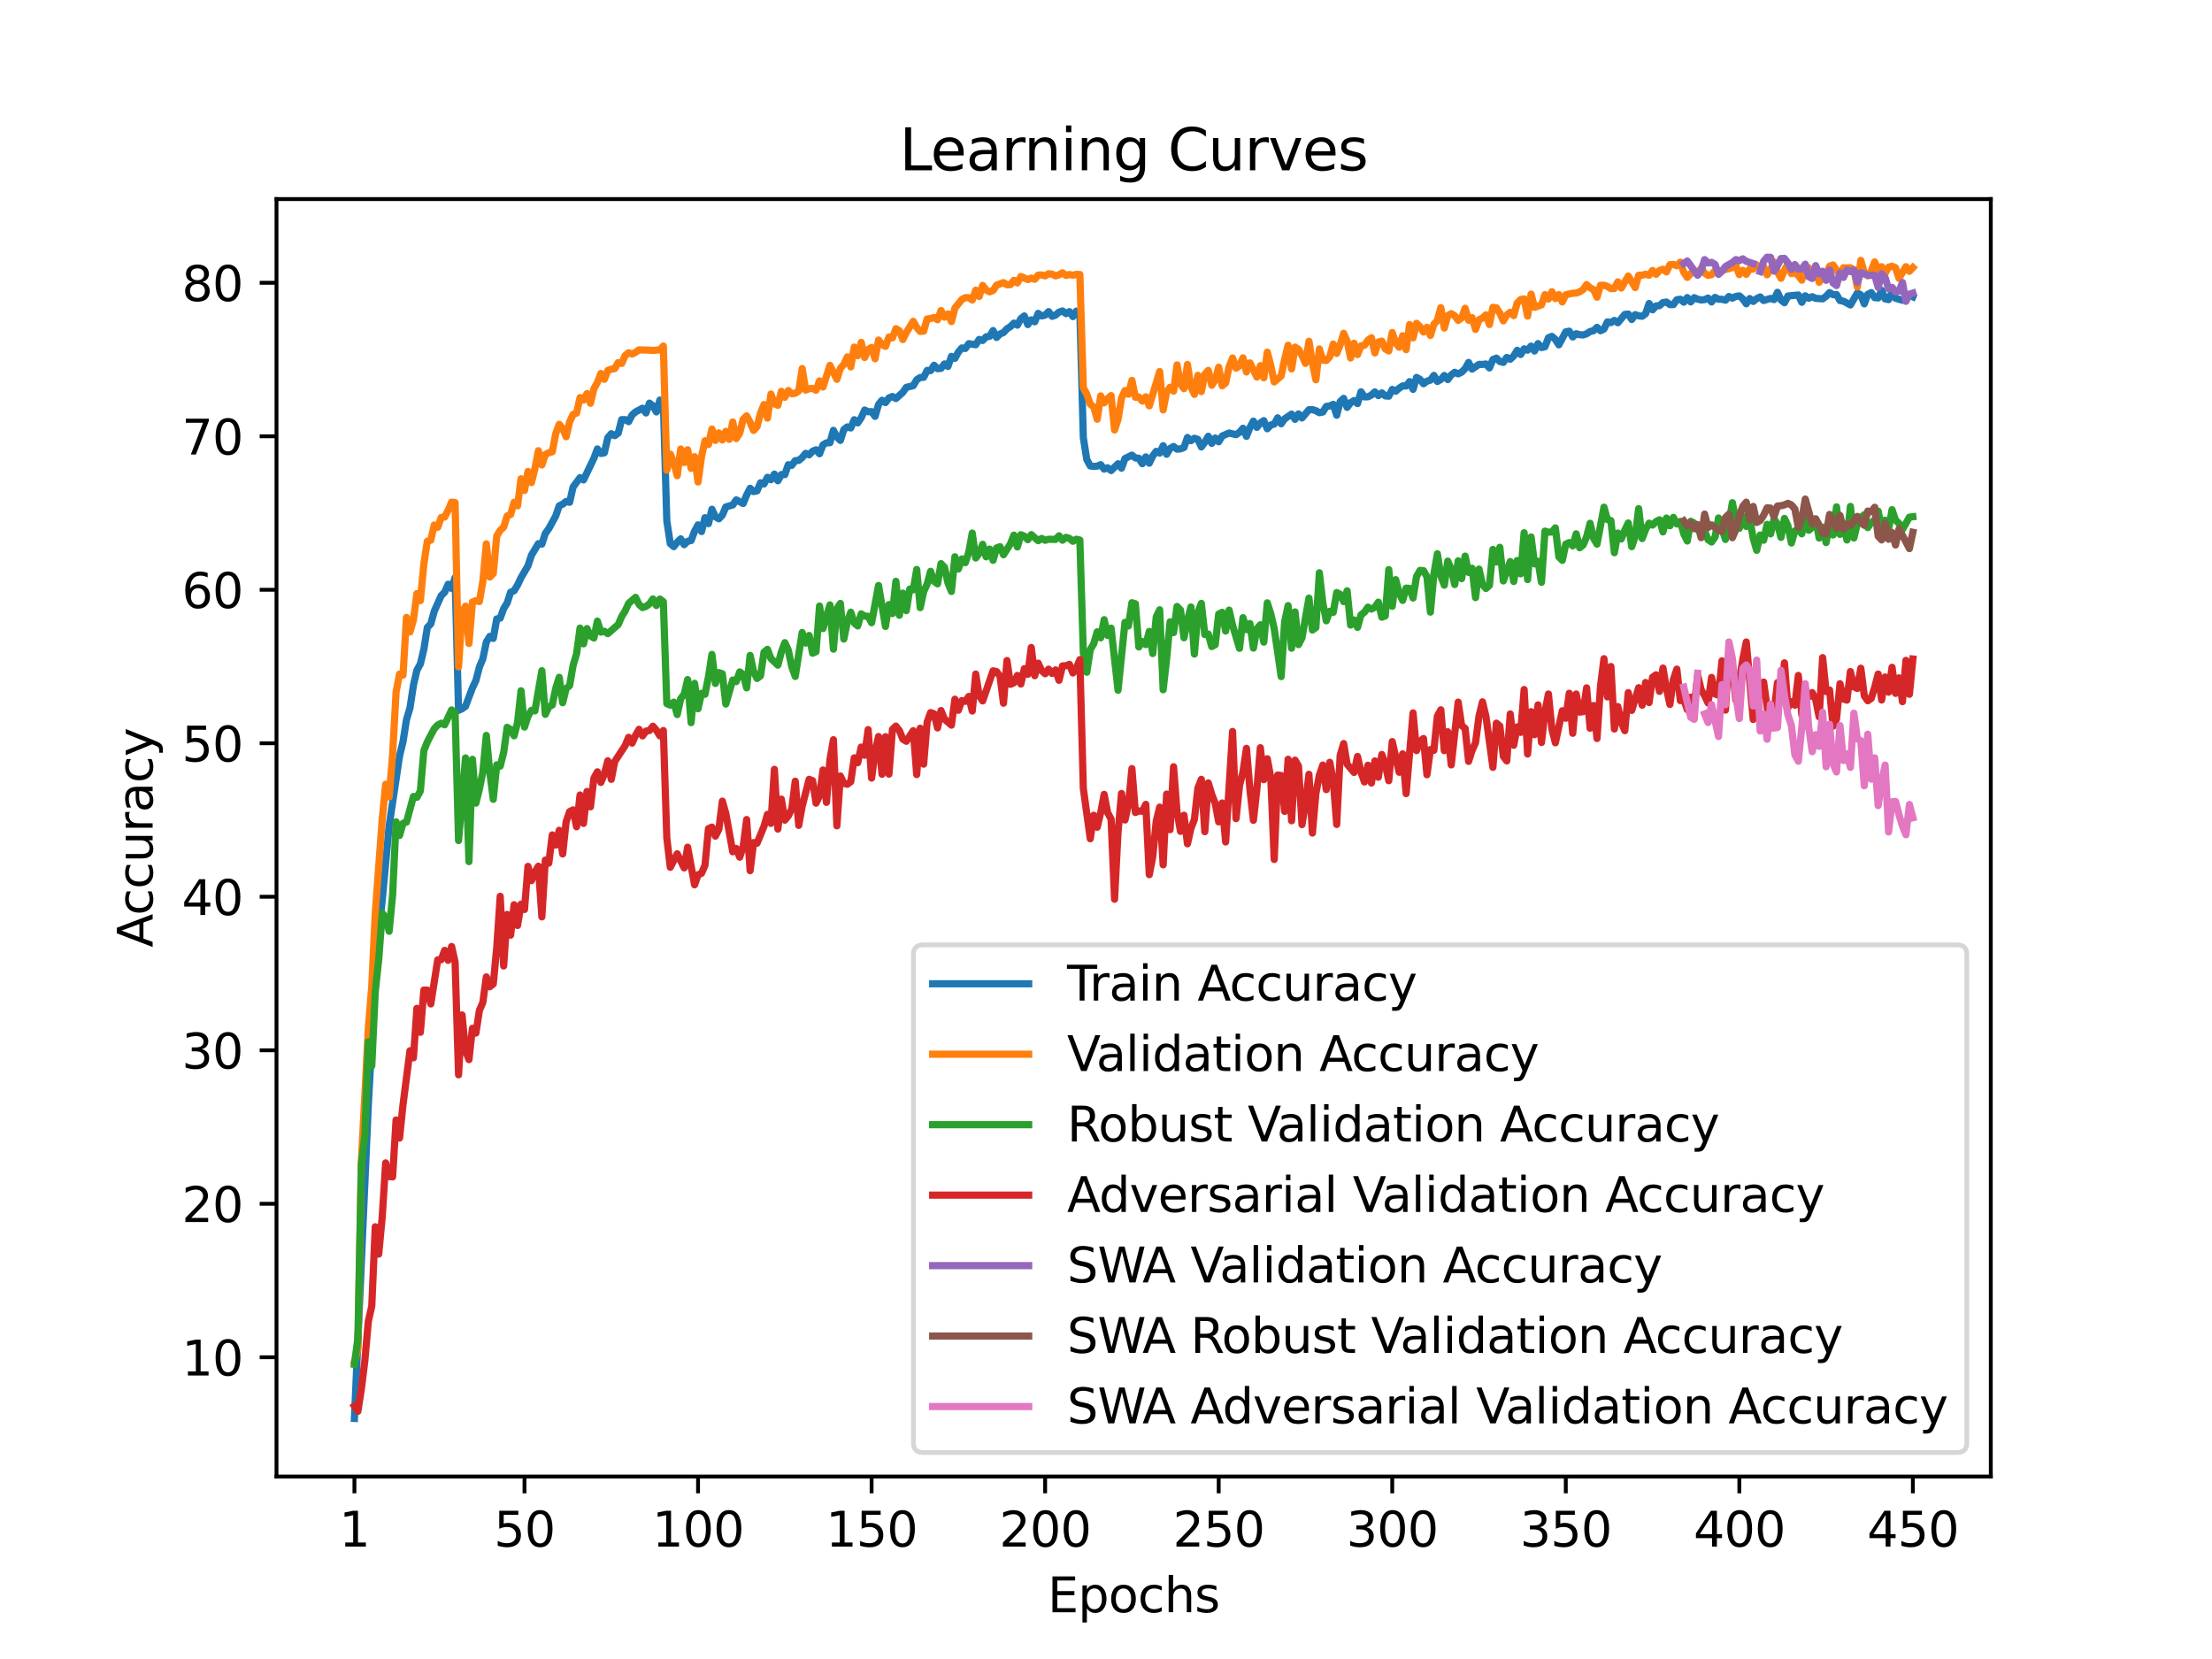 <?xml version="1.0" encoding="utf-8" standalone="no"?>
<!DOCTYPE svg PUBLIC "-//W3C//DTD SVG 1.1//EN"
  "http://www.w3.org/Graphics/SVG/1.1/DTD/svg11.dtd">
<svg xmlns:xlink="http://www.w3.org/1999/xlink" width="460.8pt" height="345.6pt" viewBox="0 0 460.8 345.6" xmlns="http://www.w3.org/2000/svg" version="1.1">
 <defs>
  <style type="text/css">*{stroke-linejoin: round; stroke-linecap: butt}</style>
 </defs>
 <g id="figure_1">
  <g id="patch_1">
   <path d="M 0 345.6 
L 460.8 345.6 
L 460.8 0 
L 0 0 
z
" style="fill: #ffffff"/>
  </g>
  <g id="axes_1">
   <g id="patch_2">
    <path d="M 57.6 307.584 
L 414.72 307.584 
L 414.72 41.472 
L 57.6 41.472 
z
" style="fill: #ffffff"/>
   </g>
   <g id="matplotlib.axis_1">
    <g id="xtick_1">
     <g id="line2d_1">
      <defs>
       <path id="med2505c2e0" d="M 0 0 
L 0 3.5 
" style="stroke: #000000; stroke-width: 0.8"/>
      </defs>
      <g>
       <use xlink:href="#med2505c2e0" x="73.833" y="307.584" style="stroke: #000000; stroke-width: 0.8"/>
      </g>
     </g>
     <g id="text_1">
      <!-- 1 -->
      <g transform="translate(70.651 322.182) scale(0.1 -0.1)">
       <defs>
        <path id="DejaVuSans-31" d="M 794 531 
L 1825 531 
L 1825 4091 
L 703 3866 
L 703 4441 
L 1819 4666 
L 2450 4666 
L 2450 531 
L 3481 531 
L 3481 0 
L 794 0 
L 794 531 
z
" transform="scale(0.016)"/>
       </defs>
       <use xlink:href="#DejaVuSans-31"/>
      </g>
     </g>
    </g>
    <g id="xtick_2">
     <g id="line2d_2">
      <g>
       <use xlink:href="#med2505c2e0" x="109.263" y="307.584" style="stroke: #000000; stroke-width: 0.8"/>
      </g>
     </g>
     <g id="text_2">
      <!-- 50 -->
      <g transform="translate(102.9 322.182) scale(0.1 -0.1)">
       <defs>
        <path id="DejaVuSans-35" d="M 691 4666 
L 3169 4666 
L 3169 4134 
L 1269 4134 
L 1269 2991 
Q 1406 3038 1543 3061 
Q 1681 3084 1819 3084 
Q 2600 3084 3056 2656 
Q 3513 2228 3513 1497 
Q 3513 744 3044 326 
Q 2575 -91 1722 -91 
Q 1428 -91 1123 -41 
Q 819 9 494 109 
L 494 744 
Q 775 591 1075 516 
Q 1375 441 1709 441 
Q 2250 441 2565 725 
Q 2881 1009 2881 1497 
Q 2881 1984 2565 2268 
Q 2250 2553 1709 2553 
Q 1456 2553 1204 2497 
Q 953 2441 691 2322 
L 691 4666 
z
" transform="scale(0.016)"/>
        <path id="DejaVuSans-30" d="M 2034 4250 
Q 1547 4250 1301 3770 
Q 1056 3291 1056 2328 
Q 1056 1369 1301 889 
Q 1547 409 2034 409 
Q 2525 409 2770 889 
Q 3016 1369 3016 2328 
Q 3016 3291 2770 3770 
Q 2525 4250 2034 4250 
z
M 2034 4750 
Q 2819 4750 3233 4129 
Q 3647 3509 3647 2328 
Q 3647 1150 3233 529 
Q 2819 -91 2034 -91 
Q 1250 -91 836 529 
Q 422 1150 422 2328 
Q 422 3509 836 4129 
Q 1250 4750 2034 4750 
z
" transform="scale(0.016)"/>
       </defs>
       <use xlink:href="#DejaVuSans-35"/>
       <use xlink:href="#DejaVuSans-30" x="63.623"/>
      </g>
     </g>
    </g>
    <g id="xtick_3">
     <g id="line2d_3">
      <g>
       <use xlink:href="#med2505c2e0" x="145.416" y="307.584" style="stroke: #000000; stroke-width: 0.8"/>
      </g>
     </g>
     <g id="text_3">
      <!-- 100 -->
      <g transform="translate(135.872 322.182) scale(0.1 -0.1)">
       <use xlink:href="#DejaVuSans-31"/>
       <use xlink:href="#DejaVuSans-30" x="63.623"/>
       <use xlink:href="#DejaVuSans-30" x="127.246"/>
      </g>
     </g>
    </g>
    <g id="xtick_4">
     <g id="line2d_4">
      <g>
       <use xlink:href="#med2505c2e0" x="181.569" y="307.584" style="stroke: #000000; stroke-width: 0.8"/>
      </g>
     </g>
     <g id="text_4">
      <!-- 150 -->
      <g transform="translate(172.025 322.182) scale(0.1 -0.1)">
       <use xlink:href="#DejaVuSans-31"/>
       <use xlink:href="#DejaVuSans-35" x="63.623"/>
       <use xlink:href="#DejaVuSans-30" x="127.246"/>
      </g>
     </g>
    </g>
    <g id="xtick_5">
     <g id="line2d_5">
      <g>
       <use xlink:href="#med2505c2e0" x="217.722" y="307.584" style="stroke: #000000; stroke-width: 0.8"/>
      </g>
     </g>
     <g id="text_5">
      <!-- 200 -->
      <g transform="translate(208.178 322.182) scale(0.1 -0.1)">
       <defs>
        <path id="DejaVuSans-32" d="M 1228 531 
L 3431 531 
L 3431 0 
L 469 0 
L 469 531 
Q 828 903 1448 1529 
Q 2069 2156 2228 2338 
Q 2531 2678 2651 2914 
Q 2772 3150 2772 3378 
Q 2772 3750 2511 3984 
Q 2250 4219 1831 4219 
Q 1534 4219 1204 4116 
Q 875 4013 500 3803 
L 500 4441 
Q 881 4594 1212 4672 
Q 1544 4750 1819 4750 
Q 2544 4750 2975 4387 
Q 3406 4025 3406 3419 
Q 3406 3131 3298 2873 
Q 3191 2616 2906 2266 
Q 2828 2175 2409 1742 
Q 1991 1309 1228 531 
z
" transform="scale(0.016)"/>
       </defs>
       <use xlink:href="#DejaVuSans-32"/>
       <use xlink:href="#DejaVuSans-30" x="63.623"/>
       <use xlink:href="#DejaVuSans-30" x="127.246"/>
      </g>
     </g>
    </g>
    <g id="xtick_6">
     <g id="line2d_6">
      <g>
       <use xlink:href="#med2505c2e0" x="253.875" y="307.584" style="stroke: #000000; stroke-width: 0.8"/>
      </g>
     </g>
     <g id="text_6">
      <!-- 250 -->
      <g transform="translate(244.331 322.182) scale(0.1 -0.1)">
       <use xlink:href="#DejaVuSans-32"/>
       <use xlink:href="#DejaVuSans-35" x="63.623"/>
       <use xlink:href="#DejaVuSans-30" x="127.246"/>
      </g>
     </g>
    </g>
    <g id="xtick_7">
     <g id="line2d_7">
      <g>
       <use xlink:href="#med2505c2e0" x="290.028" y="307.584" style="stroke: #000000; stroke-width: 0.8"/>
      </g>
     </g>
     <g id="text_7">
      <!-- 300 -->
      <g transform="translate(280.484 322.182) scale(0.1 -0.1)">
       <defs>
        <path id="DejaVuSans-33" d="M 2597 2516 
Q 3050 2419 3304 2112 
Q 3559 1806 3559 1356 
Q 3559 666 3084 287 
Q 2609 -91 1734 -91 
Q 1441 -91 1130 -33 
Q 819 25 488 141 
L 488 750 
Q 750 597 1062 519 
Q 1375 441 1716 441 
Q 2309 441 2620 675 
Q 2931 909 2931 1356 
Q 2931 1769 2642 2001 
Q 2353 2234 1838 2234 
L 1294 2234 
L 1294 2753 
L 1863 2753 
Q 2328 2753 2575 2939 
Q 2822 3125 2822 3475 
Q 2822 3834 2567 4026 
Q 2313 4219 1838 4219 
Q 1578 4219 1281 4162 
Q 984 4106 628 3988 
L 628 4550 
Q 988 4650 1302 4700 
Q 1616 4750 1894 4750 
Q 2613 4750 3031 4423 
Q 3450 4097 3450 3541 
Q 3450 3153 3228 2886 
Q 3006 2619 2597 2516 
z
" transform="scale(0.016)"/>
       </defs>
       <use xlink:href="#DejaVuSans-33"/>
       <use xlink:href="#DejaVuSans-30" x="63.623"/>
       <use xlink:href="#DejaVuSans-30" x="127.246"/>
      </g>
     </g>
    </g>
    <g id="xtick_8">
     <g id="line2d_8">
      <g>
       <use xlink:href="#med2505c2e0" x="326.181" y="307.584" style="stroke: #000000; stroke-width: 0.8"/>
      </g>
     </g>
     <g id="text_8">
      <!-- 350 -->
      <g transform="translate(316.637 322.182) scale(0.1 -0.1)">
       <use xlink:href="#DejaVuSans-33"/>
       <use xlink:href="#DejaVuSans-35" x="63.623"/>
       <use xlink:href="#DejaVuSans-30" x="127.246"/>
      </g>
     </g>
    </g>
    <g id="xtick_9">
     <g id="line2d_9">
      <g>
       <use xlink:href="#med2505c2e0" x="362.334" y="307.584" style="stroke: #000000; stroke-width: 0.8"/>
      </g>
     </g>
     <g id="text_9">
      <!-- 400 -->
      <g transform="translate(352.79 322.182) scale(0.1 -0.1)">
       <defs>
        <path id="DejaVuSans-34" d="M 2419 4116 
L 825 1625 
L 2419 1625 
L 2419 4116 
z
M 2253 4666 
L 3047 4666 
L 3047 1625 
L 3713 1625 
L 3713 1100 
L 3047 1100 
L 3047 0 
L 2419 0 
L 2419 1100 
L 313 1100 
L 313 1709 
L 2253 4666 
z
" transform="scale(0.016)"/>
       </defs>
       <use xlink:href="#DejaVuSans-34"/>
       <use xlink:href="#DejaVuSans-30" x="63.623"/>
       <use xlink:href="#DejaVuSans-30" x="127.246"/>
      </g>
     </g>
    </g>
    <g id="xtick_10">
     <g id="line2d_10">
      <g>
       <use xlink:href="#med2505c2e0" x="398.487" y="307.584" style="stroke: #000000; stroke-width: 0.8"/>
      </g>
     </g>
     <g id="text_10">
      <!-- 450 -->
      <g transform="translate(388.944 322.182) scale(0.1 -0.1)">
       <use xlink:href="#DejaVuSans-34"/>
       <use xlink:href="#DejaVuSans-35" x="63.623"/>
       <use xlink:href="#DejaVuSans-30" x="127.246"/>
      </g>
     </g>
    </g>
    <g id="text_11">
     <!-- Epochs -->
     <g transform="translate(218.244 335.861) scale(0.1 -0.1)">
      <defs>
       <path id="DejaVuSans-45" d="M 628 4666 
L 3578 4666 
L 3578 4134 
L 1259 4134 
L 1259 2753 
L 3481 2753 
L 3481 2222 
L 1259 2222 
L 1259 531 
L 3634 531 
L 3634 0 
L 628 0 
L 628 4666 
z
" transform="scale(0.016)"/>
       <path id="DejaVuSans-70" d="M 1159 525 
L 1159 -1331 
L 581 -1331 
L 581 3500 
L 1159 3500 
L 1159 2969 
Q 1341 3281 1617 3432 
Q 1894 3584 2278 3584 
Q 2916 3584 3314 3078 
Q 3713 2572 3713 1747 
Q 3713 922 3314 415 
Q 2916 -91 2278 -91 
Q 1894 -91 1617 61 
Q 1341 213 1159 525 
z
M 3116 1747 
Q 3116 2381 2855 2742 
Q 2594 3103 2138 3103 
Q 1681 3103 1420 2742 
Q 1159 2381 1159 1747 
Q 1159 1113 1420 752 
Q 1681 391 2138 391 
Q 2594 391 2855 752 
Q 3116 1113 3116 1747 
z
" transform="scale(0.016)"/>
       <path id="DejaVuSans-6f" d="M 1959 3097 
Q 1497 3097 1228 2736 
Q 959 2375 959 1747 
Q 959 1119 1226 758 
Q 1494 397 1959 397 
Q 2419 397 2687 759 
Q 2956 1122 2956 1747 
Q 2956 2369 2687 2733 
Q 2419 3097 1959 3097 
z
M 1959 3584 
Q 2709 3584 3137 3096 
Q 3566 2609 3566 1747 
Q 3566 888 3137 398 
Q 2709 -91 1959 -91 
Q 1206 -91 779 398 
Q 353 888 353 1747 
Q 353 2609 779 3096 
Q 1206 3584 1959 3584 
z
" transform="scale(0.016)"/>
       <path id="DejaVuSans-63" d="M 3122 3366 
L 3122 2828 
Q 2878 2963 2633 3030 
Q 2388 3097 2138 3097 
Q 1578 3097 1268 2742 
Q 959 2388 959 1747 
Q 959 1106 1268 751 
Q 1578 397 2138 397 
Q 2388 397 2633 464 
Q 2878 531 3122 666 
L 3122 134 
Q 2881 22 2623 -34 
Q 2366 -91 2075 -91 
Q 1284 -91 818 406 
Q 353 903 353 1747 
Q 353 2603 823 3093 
Q 1294 3584 2113 3584 
Q 2378 3584 2631 3529 
Q 2884 3475 3122 3366 
z
" transform="scale(0.016)"/>
       <path id="DejaVuSans-68" d="M 3513 2113 
L 3513 0 
L 2938 0 
L 2938 2094 
Q 2938 2591 2744 2837 
Q 2550 3084 2163 3084 
Q 1697 3084 1428 2787 
Q 1159 2491 1159 1978 
L 1159 0 
L 581 0 
L 581 4863 
L 1159 4863 
L 1159 2956 
Q 1366 3272 1645 3428 
Q 1925 3584 2291 3584 
Q 2894 3584 3203 3211 
Q 3513 2838 3513 2113 
z
" transform="scale(0.016)"/>
       <path id="DejaVuSans-73" d="M 2834 3397 
L 2834 2853 
Q 2591 2978 2328 3040 
Q 2066 3103 1784 3103 
Q 1356 3103 1142 2972 
Q 928 2841 928 2578 
Q 928 2378 1081 2264 
Q 1234 2150 1697 2047 
L 1894 2003 
Q 2506 1872 2764 1633 
Q 3022 1394 3022 966 
Q 3022 478 2636 193 
Q 2250 -91 1575 -91 
Q 1294 -91 989 -36 
Q 684 19 347 128 
L 347 722 
Q 666 556 975 473 
Q 1284 391 1588 391 
Q 1994 391 2212 530 
Q 2431 669 2431 922 
Q 2431 1156 2273 1281 
Q 2116 1406 1581 1522 
L 1381 1569 
Q 847 1681 609 1914 
Q 372 2147 372 2553 
Q 372 3047 722 3315 
Q 1072 3584 1716 3584 
Q 2034 3584 2315 3537 
Q 2597 3491 2834 3397 
z
" transform="scale(0.016)"/>
      </defs>
      <use xlink:href="#DejaVuSans-45"/>
      <use xlink:href="#DejaVuSans-70" x="63.184"/>
      <use xlink:href="#DejaVuSans-6f" x="126.66"/>
      <use xlink:href="#DejaVuSans-63" x="187.842"/>
      <use xlink:href="#DejaVuSans-68" x="242.822"/>
      <use xlink:href="#DejaVuSans-73" x="306.201"/>
     </g>
    </g>
   </g>
   <g id="matplotlib.axis_2">
    <g id="ytick_1">
     <g id="line2d_11">
      <defs>
       <path id="m38c298dfda" d="M 0 0 
L -3.5 0 
" style="stroke: #000000; stroke-width: 0.8"/>
      </defs>
      <g>
       <use xlink:href="#m38c298dfda" x="57.6" y="282.742" style="stroke: #000000; stroke-width: 0.8"/>
      </g>
     </g>
     <g id="text_12">
      <!-- 10 -->
      <g transform="translate(37.875 286.541) scale(0.1 -0.1)">
       <use xlink:href="#DejaVuSans-31"/>
       <use xlink:href="#DejaVuSans-30" x="63.623"/>
      </g>
     </g>
    </g>
    <g id="ytick_2">
     <g id="line2d_12">
      <g>
       <use xlink:href="#m38c298dfda" x="57.6" y="250.766" style="stroke: #000000; stroke-width: 0.8"/>
      </g>
     </g>
     <g id="text_13">
      <!-- 20 -->
      <g transform="translate(37.875 254.565) scale(0.1 -0.1)">
       <use xlink:href="#DejaVuSans-32"/>
       <use xlink:href="#DejaVuSans-30" x="63.623"/>
      </g>
     </g>
    </g>
    <g id="ytick_3">
     <g id="line2d_13">
      <g>
       <use xlink:href="#m38c298dfda" x="57.6" y="218.79" style="stroke: #000000; stroke-width: 0.8"/>
      </g>
     </g>
     <g id="text_14">
      <!-- 30 -->
      <g transform="translate(37.875 222.589) scale(0.1 -0.1)">
       <use xlink:href="#DejaVuSans-33"/>
       <use xlink:href="#DejaVuSans-30" x="63.623"/>
      </g>
     </g>
    </g>
    <g id="ytick_4">
     <g id="line2d_14">
      <g>
       <use xlink:href="#m38c298dfda" x="57.6" y="186.813" style="stroke: #000000; stroke-width: 0.8"/>
      </g>
     </g>
     <g id="text_15">
      <!-- 40 -->
      <g transform="translate(37.875 190.613) scale(0.1 -0.1)">
       <use xlink:href="#DejaVuSans-34"/>
       <use xlink:href="#DejaVuSans-30" x="63.623"/>
      </g>
     </g>
    </g>
    <g id="ytick_5">
     <g id="line2d_15">
      <g>
       <use xlink:href="#m38c298dfda" x="57.6" y="154.837" style="stroke: #000000; stroke-width: 0.8"/>
      </g>
     </g>
     <g id="text_16">
      <!-- 50 -->
      <g transform="translate(37.875 158.636) scale(0.1 -0.1)">
       <use xlink:href="#DejaVuSans-35"/>
       <use xlink:href="#DejaVuSans-30" x="63.623"/>
      </g>
     </g>
    </g>
    <g id="ytick_6">
     <g id="line2d_16">
      <g>
       <use xlink:href="#m38c298dfda" x="57.6" y="122.861" style="stroke: #000000; stroke-width: 0.8"/>
      </g>
     </g>
     <g id="text_17">
      <!-- 60 -->
      <g transform="translate(37.875 126.66) scale(0.1 -0.1)">
       <defs>
        <path id="DejaVuSans-36" d="M 2113 2584 
Q 1688 2584 1439 2293 
Q 1191 2003 1191 1497 
Q 1191 994 1439 701 
Q 1688 409 2113 409 
Q 2538 409 2786 701 
Q 3034 994 3034 1497 
Q 3034 2003 2786 2293 
Q 2538 2584 2113 2584 
z
M 3366 4563 
L 3366 3988 
Q 3128 4100 2886 4159 
Q 2644 4219 2406 4219 
Q 1781 4219 1451 3797 
Q 1122 3375 1075 2522 
Q 1259 2794 1537 2939 
Q 1816 3084 2150 3084 
Q 2853 3084 3261 2657 
Q 3669 2231 3669 1497 
Q 3669 778 3244 343 
Q 2819 -91 2113 -91 
Q 1303 -91 875 529 
Q 447 1150 447 2328 
Q 447 3434 972 4092 
Q 1497 4750 2381 4750 
Q 2619 4750 2861 4703 
Q 3103 4656 3366 4563 
z
" transform="scale(0.016)"/>
       </defs>
       <use xlink:href="#DejaVuSans-36"/>
       <use xlink:href="#DejaVuSans-30" x="63.623"/>
      </g>
     </g>
    </g>
    <g id="ytick_7">
     <g id="line2d_17">
      <g>
       <use xlink:href="#m38c298dfda" x="57.6" y="90.884" style="stroke: #000000; stroke-width: 0.8"/>
      </g>
     </g>
     <g id="text_18">
      <!-- 70 -->
      <g transform="translate(37.875 94.684) scale(0.1 -0.1)">
       <defs>
        <path id="DejaVuSans-37" d="M 525 4666 
L 3525 4666 
L 3525 4397 
L 1831 0 
L 1172 0 
L 2766 4134 
L 525 4134 
L 525 4666 
z
" transform="scale(0.016)"/>
       </defs>
       <use xlink:href="#DejaVuSans-37"/>
       <use xlink:href="#DejaVuSans-30" x="63.623"/>
      </g>
     </g>
    </g>
    <g id="ytick_8">
     <g id="line2d_18">
      <g>
       <use xlink:href="#m38c298dfda" x="57.6" y="58.908" style="stroke: #000000; stroke-width: 0.8"/>
      </g>
     </g>
     <g id="text_19">
      <!-- 80 -->
      <g transform="translate(37.875 62.707) scale(0.1 -0.1)">
       <defs>
        <path id="DejaVuSans-38" d="M 2034 2216 
Q 1584 2216 1326 1975 
Q 1069 1734 1069 1313 
Q 1069 891 1326 650 
Q 1584 409 2034 409 
Q 2484 409 2743 651 
Q 3003 894 3003 1313 
Q 3003 1734 2745 1975 
Q 2488 2216 2034 2216 
z
M 1403 2484 
Q 997 2584 770 2862 
Q 544 3141 544 3541 
Q 544 4100 942 4425 
Q 1341 4750 2034 4750 
Q 2731 4750 3128 4425 
Q 3525 4100 3525 3541 
Q 3525 3141 3298 2862 
Q 3072 2584 2669 2484 
Q 3125 2378 3379 2068 
Q 3634 1759 3634 1313 
Q 3634 634 3220 271 
Q 2806 -91 2034 -91 
Q 1263 -91 848 271 
Q 434 634 434 1313 
Q 434 1759 690 2068 
Q 947 2378 1403 2484 
z
M 1172 3481 
Q 1172 3119 1398 2916 
Q 1625 2713 2034 2713 
Q 2441 2713 2670 2916 
Q 2900 3119 2900 3481 
Q 2900 3844 2670 4047 
Q 2441 4250 2034 4250 
Q 1625 4250 1398 4047 
Q 1172 3844 1172 3481 
z
" transform="scale(0.016)"/>
       </defs>
       <use xlink:href="#DejaVuSans-38"/>
       <use xlink:href="#DejaVuSans-30" x="63.623"/>
      </g>
     </g>
    </g>
    <g id="text_20">
     <!-- Accuracy -->
     <g transform="translate(31.795 197.356) rotate(-90) scale(0.1 -0.1)">
      <defs>
       <path id="DejaVuSans-41" d="M 2188 4044 
L 1331 1722 
L 3047 1722 
L 2188 4044 
z
M 1831 4666 
L 2547 4666 
L 4325 0 
L 3669 0 
L 3244 1197 
L 1141 1197 
L 716 0 
L 50 0 
L 1831 4666 
z
" transform="scale(0.016)"/>
       <path id="DejaVuSans-75" d="M 544 1381 
L 544 3500 
L 1119 3500 
L 1119 1403 
Q 1119 906 1312 657 
Q 1506 409 1894 409 
Q 2359 409 2629 706 
Q 2900 1003 2900 1516 
L 2900 3500 
L 3475 3500 
L 3475 0 
L 2900 0 
L 2900 538 
Q 2691 219 2414 64 
Q 2138 -91 1772 -91 
Q 1169 -91 856 284 
Q 544 659 544 1381 
z
M 1991 3584 
L 1991 3584 
z
" transform="scale(0.016)"/>
       <path id="DejaVuSans-72" d="M 2631 2963 
Q 2534 3019 2420 3045 
Q 2306 3072 2169 3072 
Q 1681 3072 1420 2755 
Q 1159 2438 1159 1844 
L 1159 0 
L 581 0 
L 581 3500 
L 1159 3500 
L 1159 2956 
Q 1341 3275 1631 3429 
Q 1922 3584 2338 3584 
Q 2397 3584 2469 3576 
Q 2541 3569 2628 3553 
L 2631 2963 
z
" transform="scale(0.016)"/>
       <path id="DejaVuSans-61" d="M 2194 1759 
Q 1497 1759 1228 1600 
Q 959 1441 959 1056 
Q 959 750 1161 570 
Q 1363 391 1709 391 
Q 2188 391 2477 730 
Q 2766 1069 2766 1631 
L 2766 1759 
L 2194 1759 
z
M 3341 1997 
L 3341 0 
L 2766 0 
L 2766 531 
Q 2569 213 2275 61 
Q 1981 -91 1556 -91 
Q 1019 -91 701 211 
Q 384 513 384 1019 
Q 384 1609 779 1909 
Q 1175 2209 1959 2209 
L 2766 2209 
L 2766 2266 
Q 2766 2663 2505 2880 
Q 2244 3097 1772 3097 
Q 1472 3097 1187 3025 
Q 903 2953 641 2809 
L 641 3341 
Q 956 3463 1253 3523 
Q 1550 3584 1831 3584 
Q 2591 3584 2966 3190 
Q 3341 2797 3341 1997 
z
" transform="scale(0.016)"/>
       <path id="DejaVuSans-79" d="M 2059 -325 
Q 1816 -950 1584 -1140 
Q 1353 -1331 966 -1331 
L 506 -1331 
L 506 -850 
L 844 -850 
Q 1081 -850 1212 -737 
Q 1344 -625 1503 -206 
L 1606 56 
L 191 3500 
L 800 3500 
L 1894 763 
L 2988 3500 
L 3597 3500 
L 2059 -325 
z
" transform="scale(0.016)"/>
      </defs>
      <use xlink:href="#DejaVuSans-41"/>
      <use xlink:href="#DejaVuSans-63" x="66.658"/>
      <use xlink:href="#DejaVuSans-63" x="121.639"/>
      <use xlink:href="#DejaVuSans-75" x="176.619"/>
      <use xlink:href="#DejaVuSans-72" x="239.998"/>
      <use xlink:href="#DejaVuSans-61" x="281.111"/>
      <use xlink:href="#DejaVuSans-63" x="342.391"/>
      <use xlink:href="#DejaVuSans-79" x="397.371"/>
     </g>
    </g>
   </g>
   <g id="line2d_19">
    <path d="M 73.833 295.488 
L 76.002 246.59 
L 76.725 230.295 
L 78.171 203.857 
L 78.894 194.424 
L 79.617 187.594 
L 81.063 172.021 
L 83.233 157.504 
L 83.956 154.492 
L 84.679 149.913 
L 85.402 147.495 
L 86.125 142.756 
L 86.848 139.616 
L 87.571 138.305 
L 88.294 135.274 
L 89.017 130.72 
L 89.74 129.966 
L 90.463 127.325 
L 91.909 124.082 
L 92.632 123.372 
L 93.355 121.703 
L 94.078 122.579 
L 94.802 120.315 
L 95.525 147.981 
L 96.248 147.655 
L 96.971 147.143 
L 98.417 143.3 
L 99.14 141.771 
L 99.863 138.964 
L 100.586 137.244 
L 101.309 133.752 
L 102.032 132.569 
L 102.755 132.991 
L 103.478 128.936 
L 104.201 128.776 
L 104.924 126.781 
L 105.647 125.611 
L 106.37 123.372 
L 107.094 123.065 
L 107.817 121.876 
L 108.54 120.335 
L 109.986 117.879 
L 110.709 115.66 
L 112.155 113.255 
L 112.878 113.351 
L 113.601 111.132 
L 114.324 110.121 
L 115.77 107.486 
L 116.493 105.37 
L 117.216 105.031 
L 117.939 104.462 
L 118.663 104.634 
L 119.386 101.449 
L 120.832 99.499 
L 121.555 99.978 
L 123.724 95.457 
L 124.447 93.519 
L 125.17 94.466 
L 125.893 94.331 
L 126.616 91.191 
L 127.339 90.347 
L 128.062 90.75 
L 128.785 90.226 
L 129.508 87.412 
L 130.232 87.412 
L 130.955 87.834 
L 131.678 86.446 
L 132.401 85.813 
L 133.847 85.039 
L 134.57 86.024 
L 135.293 83.977 
L 136.016 84.54 
L 136.739 85.813 
L 137.462 83.338 
L 138.185 83.99 
L 138.908 108.51 
L 139.631 113.236 
L 140.354 113.875 
L 141.077 112.967 
L 141.8 112.257 
L 142.524 113.466 
L 143.247 112.763 
L 143.97 112.603 
L 144.693 110.665 
L 145.416 109.341 
L 146.139 110.729 
L 146.862 107.845 
L 147.585 109.085 
L 148.308 106.086 
L 149.031 107.659 
L 149.754 108.075 
L 150.477 107.32 
L 151.2 105.606 
L 152.646 105.191 
L 153.369 104.135 
L 154.816 104.89 
L 155.539 103.131 
L 156.262 101.718 
L 156.985 102.402 
L 157.708 102.242 
L 158.431 100.567 
L 159.154 100.816 
L 159.877 99.428 
L 160.6 99.934 
L 161.323 98.763 
L 162.046 100.157 
L 162.769 98.859 
L 163.492 98.872 
L 164.215 96.806 
L 164.938 96.941 
L 165.662 95.962 
L 166.385 95.911 
L 167.108 95.316 
L 167.831 94.44 
L 168.554 94.753 
L 169.277 93.999 
L 170 93.705 
L 170.723 94.523 
L 171.446 92.681 
L 172.169 92.247 
L 172.892 92.227 
L 173.615 89.644 
L 174.338 91.044 
L 175.061 91.748 
L 175.784 89.497 
L 176.507 88.934 
L 177.231 89.151 
L 177.954 87.437 
L 178.677 88.096 
L 179.4 87.041 
L 180.123 85.423 
L 180.846 85.768 
L 181.569 85.755 
L 182.292 86.74 
L 183.015 84.265 
L 183.738 83.383 
L 184.461 83.862 
L 185.184 82.89 
L 185.907 82.596 
L 186.63 83.025 
L 188.076 81.739 
L 188.799 80.697 
L 190.246 80.339 
L 190.969 79.111 
L 191.692 78.644 
L 192.415 78.605 
L 193.138 77.167 
L 193.861 77.205 
L 194.584 76.092 
L 195.307 76.808 
L 196.03 76.738 
L 196.753 75.811 
L 197.476 76.335 
L 198.199 74.244 
L 198.922 74.653 
L 199.645 73.342 
L 200.368 72.485 
L 201.092 72.594 
L 201.815 71.596 
L 203.261 71.814 
L 203.984 70.707 
L 204.707 70.925 
L 205.43 70.164 
L 206.153 70.068 
L 206.876 68.859 
L 207.599 70.298 
L 208.322 69.575 
L 209.045 69.281 
L 209.768 68.495 
L 210.491 68.04 
L 211.214 67.311 
L 211.937 67.74 
L 212.661 66.384 
L 213.384 65.815 
L 214.107 67.612 
L 214.83 66.634 
L 215.553 67.036 
L 216.276 65.284 
L 216.999 65.821 
L 217.722 65.642 
L 218.445 64.913 
L 219.168 65.898 
L 219.891 65.642 
L 220.614 65.022 
L 221.337 64.779 
L 222.06 65.335 
L 222.783 64.92 
L 223.506 65.949 
L 224.229 64.811 
L 224.953 65.054 
L 225.676 91.179 
L 226.399 95.738 
L 227.122 97.062 
L 227.845 97.165 
L 228.568 97.101 
L 229.291 96.8 
L 230.014 97.727 
L 230.737 97.44 
L 231.46 98.028 
L 232.906 96.608 
L 233.629 97.535 
L 234.352 95.527 
L 235.798 94.811 
L 236.522 95.399 
L 237.245 95.463 
L 237.968 96.602 
L 238.691 95.176 
L 239.414 96.493 
L 240.137 94.984 
L 240.86 94.024 
L 241.583 94.383 
L 242.306 92.848 
L 243.029 94.626 
L 243.752 93.417 
L 244.475 93.014 
L 245.198 93.564 
L 245.921 93.513 
L 246.644 93.219 
L 247.367 91.14 
L 248.091 91.805 
L 248.814 91.306 
L 249.537 91.53 
L 250.26 93.11 
L 250.983 92.125 
L 251.706 90.878 
L 252.429 92.362 
L 253.152 91.249 
L 253.875 92.023 
L 254.598 90.833 
L 256.044 90.206 
L 257.49 90.552 
L 258.213 90.072 
L 258.936 89.215 
L 259.659 90.891 
L 260.383 89.055 
L 261.106 87.731 
L 261.829 89.03 
L 262.552 88.102 
L 263.275 87.629 
L 263.998 89.318 
L 264.721 88.55 
L 265.444 88.333 
L 266.167 87.041 
L 266.89 88.281 
L 267.613 87.252 
L 269.059 86.267 
L 269.782 87.354 
L 270.505 86.229 
L 271.228 87.073 
L 272.675 85.359 
L 273.398 85.327 
L 274.121 85.557 
L 274.844 85.973 
L 275.567 85.832 
L 276.29 84.668 
L 277.013 84.572 
L 277.736 84.227 
L 278.459 86.497 
L 279.182 83.658 
L 279.905 82.993 
L 280.628 84.866 
L 281.351 83.888 
L 282.074 83.447 
L 282.797 84.067 
L 283.521 81.624 
L 284.244 82.679 
L 284.967 82.66 
L 285.69 82.296 
L 286.413 81.643 
L 287.136 82.411 
L 287.859 81.841 
L 288.582 82.468 
L 289.305 82.532 
L 290.028 81.119 
L 290.751 81.496 
L 291.474 80.863 
L 292.197 80.39 
L 292.92 80.403 
L 293.643 79.501 
L 294.366 81.112 
L 295.089 78.625 
L 295.813 79.028 
L 296.536 79.942 
L 297.259 79.411 
L 297.982 79.187 
L 298.705 78.203 
L 299.428 79.469 
L 300.151 79.053 
L 300.874 78.222 
L 301.597 79.079 
L 302.32 78.094 
L 303.043 77.557 
L 303.766 77.883 
L 304.489 77.525 
L 305.212 76.802 
L 305.935 75.504 
L 306.658 76.892 
L 308.105 75.9 
L 308.828 75.919 
L 309.551 75.824 
L 310.274 76.649 
L 310.997 74.896 
L 311.72 74.602 
L 312.443 75.305 
L 313.166 75.497 
L 313.889 74.461 
L 314.612 74.839 
L 315.335 74.154 
L 316.058 72.978 
L 316.781 73.847 
L 317.504 72.671 
L 318.227 72.946 
L 318.951 72.101 
L 319.674 73.125 
L 320.397 71.577 
L 321.12 72.408 
L 321.843 72.229 
L 322.566 70.362 
L 323.289 70.074 
L 324.012 70.707 
L 324.735 71.839 
L 326.181 69.134 
L 326.904 68.987 
L 327.627 70.196 
L 328.35 69.524 
L 329.073 69.716 
L 329.796 69.78 
L 330.52 69.537 
L 331.243 69.064 
L 331.966 68.885 
L 332.689 68.188 
L 333.412 68.897 
L 334.135 68.539 
L 334.858 67.056 
L 335.581 67.209 
L 336.304 66.749 
L 337.027 67.235 
L 338.473 65.502 
L 339.196 65.431 
L 339.919 66.557 
L 340.642 65.546 
L 341.365 65.789 
L 342.088 65.885 
L 342.812 65.342 
L 343.535 63.225 
L 344.258 64.536 
L 344.981 63.736 
L 345.704 63.666 
L 346.427 63.033 
L 347.15 62.918 
L 347.873 63.455 
L 348.596 63.449 
L 349.319 62.445 
L 350.042 62.336 
L 350.765 62.95 
L 351.488 61.991 
L 352.211 62.892 
L 352.934 62.016 
L 353.657 62.323 
L 354.381 62.489 
L 355.104 62.419 
L 355.827 62.093 
L 356.55 62.905 
L 357.273 61.952 
L 357.996 62.33 
L 358.719 62.349 
L 359.442 62.541 
L 360.165 61.767 
L 360.888 62.106 
L 361.611 61.748 
L 362.334 61.639 
L 363.057 62.266 
L 363.78 63.282 
L 364.503 62.195 
L 365.226 62.796 
L 365.95 62.214 
L 366.673 61.856 
L 367.396 62.605 
L 368.842 62.163 
L 369.565 62.413 
L 370.288 60.891 
L 371.011 62.496 
L 371.734 63.065 
L 372.457 61.664 
L 374.626 61.453 
L 375.349 62.975 
L 376.072 61.62 
L 376.795 62.131 
L 377.518 61.805 
L 378.242 62.15 
L 379.688 62.253 
L 380.411 61.728 
L 381.134 60.948 
L 381.857 61.396 
L 382.58 61.357 
L 383.303 62.611 
L 384.026 62.739 
L 385.472 63.532 
L 386.918 61.031 
L 387.641 61.421 
L 388.364 63.302 
L 389.087 61.313 
L 389.811 60.955 
L 390.534 62.003 
L 391.257 62.067 
L 391.98 60.475 
L 392.703 62.272 
L 393.426 62.413 
L 394.149 60.839 
L 394.872 62.125 
L 396.318 62.553 
L 397.041 62.259 
L 397.764 61.492 
L 398.487 61.824 
L 398.487 61.824 
" clip-path="url(#p3327f19116)" style="fill: none; stroke: #1f77b4; stroke-width: 1.5; stroke-linecap: square"/>
   </g>
   <g id="line2d_20">
    <path d="M 73.833 283.67 
L 74.556 281.079 
L 75.279 242.004 
L 76.725 214.249 
L 77.448 205.392 
L 78.171 190.267 
L 79.617 170.729 
L 80.34 163.375 
L 81.063 166.029 
L 81.786 157.203 
L 82.509 144.189 
L 83.233 140.416 
L 83.956 140.64 
L 84.679 128.616 
L 85.402 131.654 
L 86.125 129.128 
L 86.848 123.66 
L 87.571 125.131 
L 88.294 117.489 
L 89.017 112.756 
L 89.74 112.532 
L 90.463 109.367 
L 91.186 109.846 
L 91.909 107.8 
L 92.632 107.704 
L 93.355 106.297 
L 94.078 104.602 
L 94.802 104.698 
L 95.525 138.913 
L 96.248 127.625 
L 96.971 126.282 
L 97.694 134.052 
L 98.417 125.419 
L 99.14 125.131 
L 99.863 125.323 
L 100.586 121.102 
L 101.309 113.3 
L 102.032 120.207 
L 102.755 119.471 
L 103.478 111.669 
L 104.201 110.486 
L 104.924 109.814 
L 105.647 107.48 
L 106.37 107.192 
L 107.094 104.634 
L 107.817 105.37 
L 108.54 99.742 
L 109.263 102.172 
L 109.986 98.207 
L 110.709 100.541 
L 111.432 97.599 
L 112.155 93.89 
L 112.878 96.864 
L 113.601 94.69 
L 114.324 94.306 
L 115.047 94.114 
L 115.77 90.309 
L 116.493 88.39 
L 117.216 89.254 
L 117.939 90.98 
L 118.663 87.879 
L 119.386 86.344 
L 120.109 86.056 
L 120.832 82.826 
L 121.555 83.338 
L 122.278 81.995 
L 123.001 84.009 
L 123.724 80.972 
L 124.447 79.661 
L 125.17 77.806 
L 125.893 79.021 
L 126.616 77.167 
L 127.339 76.911 
L 128.062 76.783 
L 128.785 75.536 
L 129.508 75.728 
L 130.232 74.065 
L 130.955 73.489 
L 131.678 73.745 
L 132.401 73.393 
L 133.124 72.882 
L 135.293 72.946 
L 136.016 73.01 
L 137.462 72.882 
L 138.185 72.082 
L 138.908 97.951 
L 139.631 94.594 
L 140.354 96.32 
L 141.077 99.102 
L 141.8 93.538 
L 142.524 96.352 
L 143.247 93.698 
L 143.97 97.567 
L 144.693 95.137 
L 145.416 100.413 
L 146.139 95.137 
L 146.862 91.812 
L 147.585 92.611 
L 148.308 89.381 
L 149.031 91.748 
L 149.754 90.181 
L 150.477 91.652 
L 151.2 89.861 
L 151.923 91.524 
L 152.646 87.911 
L 153.369 91.364 
L 154.093 90.245 
L 154.816 87.335 
L 155.539 86.632 
L 156.262 87.975 
L 156.985 89.669 
L 157.708 88.87 
L 158.431 86.056 
L 159.154 84.265 
L 159.877 87.111 
L 160.6 82.091 
L 161.323 84.137 
L 162.046 84.425 
L 162.769 81.515 
L 163.492 82.762 
L 164.215 81.355 
L 164.938 82.027 
L 165.662 81.931 
L 166.385 81.451 
L 167.108 76.783 
L 167.831 81.259 
L 168.554 80.972 
L 169.277 80.908 
L 170 81.291 
L 170.723 79.341 
L 171.446 80.62 
L 172.892 76.111 
L 174.338 79.021 
L 175.061 76.719 
L 175.784 75.919 
L 176.507 74.353 
L 177.231 76.431 
L 177.954 72.306 
L 178.677 74.097 
L 179.4 71.315 
L 180.123 74.481 
L 180.846 72.818 
L 181.569 72.37 
L 182.292 74.736 
L 183.015 70.835 
L 183.738 71.794 
L 184.461 72.146 
L 185.184 70.196 
L 185.907 70.388 
L 186.63 68.469 
L 187.353 68.917 
L 188.076 70.739 
L 188.799 69.268 
L 190.246 66.934 
L 190.969 68.213 
L 191.692 69.045 
L 192.415 68.981 
L 193.138 66.454 
L 193.861 66.359 
L 194.584 66.135 
L 195.307 66.614 
L 196.03 64.696 
L 196.753 66.071 
L 197.476 65.399 
L 198.199 66.998 
L 198.922 64.184 
L 200.368 62.393 
L 201.092 62.01 
L 201.815 62.01 
L 202.538 62.489 
L 203.261 60.443 
L 203.984 61.754 
L 204.707 59.452 
L 205.43 60.411 
L 206.153 60.795 
L 206.876 60.507 
L 207.599 59.42 
L 209.045 58.876 
L 209.768 59.324 
L 210.491 59.292 
L 211.214 58.396 
L 211.937 58.94 
L 212.661 57.597 
L 214.107 58.237 
L 214.83 57.949 
L 215.553 58.173 
L 216.276 57.309 
L 216.999 57.277 
L 217.722 57.469 
L 218.445 57.021 
L 219.168 57.117 
L 219.891 57.469 
L 220.614 57.245 
L 221.337 56.83 
L 222.06 57.373 
L 222.783 57.181 
L 223.506 57.341 
L 224.229 57.149 
L 224.953 57.181 
L 225.676 80.78 
L 226.399 82.123 
L 227.122 84.201 
L 227.845 84.777 
L 228.568 87.335 
L 229.291 82.475 
L 230.014 83.914 
L 230.737 83.05 
L 231.46 82.411 
L 232.183 89.573 
L 232.906 87.367 
L 233.629 82.922 
L 234.352 81.355 
L 235.075 82.123 
L 235.798 79.245 
L 236.522 82.762 
L 237.245 82.698 
L 237.968 83.562 
L 238.691 82.666 
L 239.414 84.553 
L 241.583 77.39 
L 242.306 85.384 
L 243.029 81.675 
L 243.752 80.684 
L 244.475 81.483 
L 245.198 76.015 
L 245.921 80.044 
L 246.644 80.972 
L 247.367 75.919 
L 248.091 80.588 
L 248.814 82.155 
L 249.537 78.19 
L 250.26 81.579 
L 250.983 77.966 
L 251.706 77.167 
L 252.429 80.268 
L 253.152 79.181 
L 253.875 76.495 
L 254.598 80.364 
L 255.321 79.789 
L 256.044 76.399 
L 256.767 74.576 
L 257.49 76.687 
L 258.213 76.207 
L 258.936 74.544 
L 259.659 77.486 
L 260.383 75.6 
L 261.829 78.542 
L 262.552 76.175 
L 263.275 78.701 
L 263.998 73.361 
L 264.721 76.111 
L 265.444 79.565 
L 266.89 78.318 
L 267.613 74.832 
L 268.336 71.922 
L 269.059 76.847 
L 269.782 72.306 
L 270.505 72.786 
L 271.228 74.065 
L 271.952 75.696 
L 272.675 71.091 
L 273.398 75.6 
L 274.121 79.117 
L 274.844 72.69 
L 275.567 75.024 
L 276.29 75.088 
L 277.013 74.321 
L 277.736 71.667 
L 278.459 73.617 
L 279.182 71.858 
L 279.905 69.428 
L 280.628 71.027 
L 281.351 74.576 
L 282.074 71.507 
L 282.797 73.873 
L 283.521 72.05 
L 284.244 71.922 
L 284.967 70.867 
L 285.69 70.356 
L 286.413 73.521 
L 287.136 71.251 
L 287.859 71.059 
L 288.582 72.69 
L 289.305 73.106 
L 290.028 69.268 
L 290.751 71.411 
L 291.474 72.338 
L 292.197 69.94 
L 292.92 72.85 
L 293.643 67.606 
L 294.366 70.388 
L 295.089 67.35 
L 295.813 68.053 
L 296.536 69.172 
L 297.259 68.181 
L 297.982 69.876 
L 298.705 67.542 
L 299.428 66.774 
L 300.151 64.088 
L 300.874 68.341 
L 301.597 65.751 
L 302.32 65.335 
L 303.043 65.783 
L 303.766 66.742 
L 304.489 66.231 
L 305.212 64.216 
L 305.935 66.71 
L 306.658 66.167 
L 307.382 68.629 
L 308.105 66.614 
L 308.828 66.263 
L 309.551 65.591 
L 310.274 67.606 
L 310.997 64.024 
L 311.72 64.12 
L 312.443 65.239 
L 313.166 66.838 
L 313.889 65.623 
L 314.612 65.047 
L 315.335 65.751 
L 316.058 63.129 
L 316.781 62.393 
L 317.504 62.266 
L 318.227 65.847 
L 318.951 61.274 
L 319.674 64.024 
L 321.12 63.513 
L 321.843 61.37 
L 322.566 62.298 
L 323.289 60.763 
L 324.012 62.202 
L 324.735 61.37 
L 325.458 62.905 
L 326.181 61.402 
L 327.627 61.082 
L 328.35 61.05 
L 329.073 60.795 
L 329.796 60.315 
L 330.52 59.292 
L 331.243 59.963 
L 331.966 60.315 
L 332.689 61.914 
L 333.412 59.42 
L 334.135 59.42 
L 334.858 59.675 
L 335.581 60.123 
L 336.304 60.091 
L 337.027 58.716 
L 337.75 59.995 
L 339.196 57.501 
L 340.642 59.899 
L 341.365 57.341 
L 342.088 57.341 
L 342.812 57.117 
L 343.535 57.341 
L 344.258 56.35 
L 344.981 57.149 
L 345.704 56.35 
L 346.427 56.094 
L 347.15 56.638 
L 347.873 55.135 
L 348.596 55.071 
L 349.319 55.359 
L 350.042 54.623 
L 350.765 56.734 
L 351.488 57.789 
L 352.211 56.957 
L 352.934 56.766 
L 353.657 56.894 
L 354.381 55.87 
L 355.104 56.894 
L 355.827 57.373 
L 356.55 57.213 
L 357.273 56.382 
L 357.996 56.926 
L 358.719 56.318 
L 360.165 55.966 
L 360.888 55.742 
L 361.611 55.327 
L 362.334 57.213 
L 363.057 56.318 
L 363.78 57.149 
L 364.503 55.998 
L 365.226 56.062 
L 365.95 55.231 
L 366.673 55.646 
L 367.396 55.519 
L 368.119 57.245 
L 368.842 56.158 
L 369.565 54.559 
L 370.288 56.67 
L 371.011 57.981 
L 371.734 56.318 
L 372.457 54.975 
L 373.18 56.989 
L 373.903 56.798 
L 374.626 57.405 
L 375.349 58.364 
L 376.072 55.519 
L 376.795 55.806 
L 377.518 57.341 
L 378.242 55.71 
L 378.965 58.812 
L 379.688 57.533 
L 380.411 57.309 
L 381.134 55.455 
L 381.857 55.199 
L 383.303 57.309 
L 384.026 55.774 
L 384.749 55.838 
L 385.472 55.774 
L 386.195 56.19 
L 386.918 59.803 
L 387.641 54.24 
L 388.364 56.83 
L 389.087 57.437 
L 389.811 56.51 
L 390.534 54.559 
L 391.257 56.254 
L 391.98 55.551 
L 392.703 56.957 
L 393.426 55.646 
L 394.149 55.455 
L 394.872 55.774 
L 395.595 57.981 
L 397.041 55.551 
L 397.764 56.51 
L 398.487 55.742 
L 398.487 55.742 
" clip-path="url(#p3327f19116)" style="fill: none; stroke: #ff7f0e; stroke-width: 1.5; stroke-linecap: square"/>
   </g>
   <g id="line2d_21">
    <path d="M 73.833 284.22 
L 74.556 278.795 
L 75.279 242.595 
L 76.002 236.575 
L 76.725 217.003 
L 77.448 222.053 
L 78.171 206.606 
L 78.894 199.902 
L 79.617 190.22 
L 80.34 191.081 
L 81.063 194.013 
L 81.786 186.461 
L 82.509 171.2 
L 83.233 174.045 
L 83.956 171.52 
L 84.679 171.266 
L 86.125 165.918 
L 86.848 166.106 
L 87.571 164.772 
L 88.294 156.37 
L 89.017 154.55 
L 90.463 151.805 
L 91.186 151.033 
L 91.909 150.658 
L 92.632 150.989 
L 94.078 147.89 
L 94.802 148.453 
L 95.525 175.103 
L 96.971 157.891 
L 97.694 179.492 
L 98.417 158.178 
L 99.14 167.308 
L 99.863 164.408 
L 100.586 160.824 
L 101.309 153.194 
L 102.032 160.902 
L 102.755 166.514 
L 103.478 159.325 
L 104.201 159.611 
L 104.924 156.756 
L 105.647 151.507 
L 106.37 151.959 
L 107.094 153.282 
L 107.817 150.471 
L 108.54 143.899 
L 109.263 151.463 
L 109.986 149.214 
L 110.709 147.968 
L 111.432 148.089 
L 112.878 139.72 
L 113.601 148.816 
L 114.324 147.262 
L 115.047 146.865 
L 115.77 143.381 
L 116.493 141.098 
L 117.216 146.391 
L 117.939 143.425 
L 118.663 142.829 
L 119.386 138.628 
L 120.109 136.192 
L 120.832 130.844 
L 121.555 134.129 
L 122.278 130.943 
L 123.001 132.476 
L 123.724 132.906 
L 124.447 129.388 
L 125.17 131.682 
L 125.893 131.505 
L 126.616 132.001 
L 128.785 130.105 
L 129.508 128.44 
L 130.232 127.26 
L 130.955 125.694 
L 132.401 124.437 
L 133.124 125.926 
L 133.847 126.565 
L 134.57 126.323 
L 135.293 125.805 
L 136.016 124.768 
L 136.739 126.135 
L 137.462 124.801 
L 138.185 125.342 
L 138.908 146.578 
L 139.631 146.898 
L 140.354 146.27 
L 141.077 148.85 
L 141.8 145.542 
L 142.524 144.627 
L 143.247 141.572 
L 143.97 150.548 
L 144.693 142.355 
L 145.416 147.648 
L 146.139 144.417 
L 146.862 144.638 
L 147.585 140.988 
L 148.308 136.335 
L 149.031 142.377 
L 149.754 140.117 
L 150.477 140.359 
L 151.2 146.666 
L 152.646 141.661 
L 153.369 141.991 
L 154.093 139.973 
L 154.816 140.492 
L 155.539 143.293 
L 156.262 136.533 
L 156.985 139.863 
L 157.708 141.341 
L 158.431 140.789 
L 159.154 135.861 
L 159.877 135.265 
L 160.6 137.184 
L 162.046 138.562 
L 162.769 135.806 
L 163.492 133.876 
L 164.215 135.431 
L 164.938 138.904 
L 165.662 140.922 
L 167.108 131.759 
L 167.831 133.964 
L 168.554 132.377 
L 169.277 136.081 
L 170 135.75 
L 170.723 126.246 
L 171.446 130.943 
L 172.892 126.014 
L 173.615 135.232 
L 174.338 126.786 
L 175.061 125.706 
L 175.784 133.126 
L 176.507 129.576 
L 177.231 127.525 
L 177.954 129.785 
L 178.677 130.392 
L 179.4 127.878 
L 180.123 128.341 
L 180.846 128.385 
L 181.569 129.73 
L 183.015 121.968 
L 184.461 130.502 
L 185.184 125.937 
L 185.907 127.822 
L 186.63 121.097 
L 187.353 128.175 
L 188.076 123.555 
L 188.799 127.205 
L 189.523 122.706 
L 190.246 122.872 
L 190.969 118.627 
L 191.692 126.588 
L 192.415 123.247 
L 193.138 121.692 
L 193.861 119.013 
L 194.584 121.107 
L 195.307 121.626 
L 196.03 117.414 
L 196.753 118.175 
L 197.476 121.427 
L 198.199 123.213 
L 198.922 115.98 
L 199.645 118.538 
L 200.368 116.443 
L 201.092 117.215 
L 201.815 115.01 
L 202.538 111.04 
L 203.261 116.245 
L 203.984 115.275 
L 204.707 113.389 
L 205.43 116.002 
L 206.153 114.382 
L 206.876 116.73 
L 207.599 114.15 
L 208.322 113.885 
L 209.045 115.572 
L 210.491 113.29 
L 211.214 111.47 
L 211.937 113.94 
L 212.661 111.393 
L 213.384 111.68 
L 214.107 112.43 
L 214.83 111.371 
L 216.276 112.639 
L 216.999 112.165 
L 217.722 112.551 
L 218.445 112.331 
L 219.891 112.375 
L 220.614 111.614 
L 221.337 112.54 
L 222.06 111.934 
L 222.783 112.154 
L 223.506 112.761 
L 224.229 112.331 
L 224.953 112.507 
L 225.676 135.916 
L 226.399 140.04 
L 227.122 135.342 
L 227.845 134.097 
L 228.568 131.615 
L 229.291 132.872 
L 230.014 129.091 
L 230.737 132.377 
L 231.46 130.855 
L 232.906 143.789 
L 234.352 129.642 
L 235.075 130.403 
L 235.798 125.551 
L 236.522 125.783 
L 237.245 134.78 
L 237.968 133.644 
L 238.691 134.273 
L 239.414 131.538 
L 240.137 136.147 
L 240.86 128.539 
L 241.583 127.028 
L 242.306 143.689 
L 243.029 137.25 
L 243.752 129.532 
L 244.475 131.781 
L 245.198 126.334 
L 245.921 127.095 
L 246.644 132.862 
L 247.367 129.3 
L 248.091 126.444 
L 248.814 136.258 
L 249.537 127.613 
L 250.26 125.694 
L 250.983 132.189 
L 251.706 132.079 
L 252.429 134.692 
L 253.152 134.306 
L 253.875 127.922 
L 254.598 127.558 
L 255.321 131.461 
L 256.044 127.095 
L 256.767 130.27 
L 258.213 135.067 
L 258.936 128.671 
L 259.659 131.164 
L 260.383 129.895 
L 261.106 135.012 
L 261.829 130.987 
L 262.552 130.149 
L 263.275 133.766 
L 263.998 125.584 
L 264.721 127.856 
L 265.444 130.965 
L 266.89 140.944 
L 267.613 129.51 
L 268.336 126.158 
L 269.059 135.034 
L 269.782 127.47 
L 270.505 134.284 
L 271.228 132.884 
L 272.675 124.592 
L 273.398 131.252 
L 274.121 130.722 
L 274.844 119.321 
L 275.567 125.617 
L 276.29 129.322 
L 277.013 127.348 
L 277.736 127.569 
L 278.459 123.445 
L 279.182 123.809 
L 279.905 125.331 
L 280.628 123.07 
L 281.351 130.215 
L 282.074 129.146 
L 282.797 130.7 
L 283.521 128.087 
L 284.244 127.525 
L 284.967 126.477 
L 285.69 126.885 
L 286.413 126.499 
L 287.136 125.441 
L 287.859 128.572 
L 288.582 128.308 
L 289.305 118.66 
L 290.028 126.312 
L 290.751 120.755 
L 291.474 123.544 
L 292.197 125.077 
L 292.92 122.519 
L 293.643 122.574 
L 294.366 124.581 
L 295.089 120.093 
L 295.813 118.825 
L 296.536 118.88 
L 297.259 120.148 
L 297.982 127.514 
L 298.705 119.575 
L 299.428 115.352 
L 300.151 120.005 
L 300.874 121.901 
L 301.597 116.884 
L 302.32 118.593 
L 303.043 121.769 
L 303.766 116.829 
L 304.489 120.545 
L 305.212 115.848 
L 305.935 119.244 
L 306.658 118.373 
L 307.382 124.493 
L 308.105 118.549 
L 308.828 121.736 
L 309.551 122.596 
L 310.274 121.957 
L 310.997 114.459 
L 311.72 117.072 
L 312.443 114.018 
L 313.166 121.019 
L 314.612 116.984 
L 315.335 121.13 
L 316.058 116.763 
L 316.781 119.542 
L 317.504 110.974 
L 318.227 120.733 
L 318.951 111.856 
L 319.674 117.469 
L 320.397 116.917 
L 321.12 121.306 
L 321.843 110.644 
L 322.566 110.864 
L 323.289 110.82 
L 324.012 109.971 
L 324.735 116.002 
L 325.458 116.73 
L 326.181 113.345 
L 326.904 113.025 
L 327.627 113.72 
L 328.35 111.206 
L 329.073 114.106 
L 329.796 113.532 
L 330.52 111.823 
L 331.243 109.012 
L 331.966 112.143 
L 332.689 113.356 
L 334.135 105.66 
L 334.858 108.24 
L 335.581 108.449 
L 336.304 115.142 
L 337.027 111.04 
L 337.75 112.275 
L 338.473 110.445 
L 339.196 108.945 
L 339.919 113.885 
L 340.642 111.735 
L 341.365 105.957 
L 342.088 112.198 
L 342.812 110.291 
L 343.535 108.99 
L 344.258 109.387 
L 344.981 108.659 
L 345.704 108.284 
L 346.427 110.809 
L 347.15 107.92 
L 347.873 109.53 
L 348.596 107.777 
L 349.319 109.144 
L 350.042 108.626 
L 350.765 111.228 
L 351.488 112.705 
L 352.211 108.593 
L 352.934 108.979 
L 353.657 110.368 
L 354.381 109.982 
L 355.104 110.555 
L 355.827 112.43 
L 356.55 112.915 
L 357.273 111.889 
L 357.996 107.909 
L 359.442 112.375 
L 360.165 108.956 
L 360.888 104.722 
L 361.611 108.295 
L 362.334 110.07 
L 363.057 107.545 
L 363.78 109.662 
L 364.503 108.03 
L 365.226 112.154 
L 365.95 114.635 
L 366.673 111.459 
L 367.396 112.54 
L 368.119 109.232 
L 368.842 111.217 
L 369.565 108.096 
L 370.288 109.199 
L 371.011 111.956 
L 371.734 107.997 
L 372.457 109.53 
L 373.18 113.124 
L 373.903 110.599 
L 374.626 110.258 
L 375.349 111.206 
L 376.072 105.99 
L 376.795 110.478 
L 377.518 109.85 
L 378.242 108.218 
L 378.965 112.088 
L 379.688 109.828 
L 380.411 113.025 
L 381.134 109.078 
L 381.857 111.448 
L 382.58 105.593 
L 383.303 111.327 
L 384.026 109.144 
L 384.749 112.485 
L 385.472 105.494 
L 386.195 112.077 
L 386.918 109.045 
L 387.641 107.854 
L 388.364 107.225 
L 389.087 109.905 
L 389.811 108.868 
L 390.534 108.317 
L 391.257 106.476 
L 391.98 110.07 
L 392.703 108.361 
L 393.426 110.313 
L 394.149 106.178 
L 394.872 108.35 
L 395.595 109.034 
L 396.318 110.302 
L 397.764 107.733 
L 398.487 107.644 
L 398.487 107.644 
" clip-path="url(#p3327f19116)" style="fill: none; stroke: #2ca02c; stroke-width: 1.5; stroke-linecap: square"/>
   </g>
   <g id="line2d_22">
    <path d="M 73.833 292.911 
L 74.556 293.998 
L 75.279 289.361 
L 76.002 283.478 
L 76.725 275.292 
L 77.448 272.062 
L 78.171 255.562 
L 78.894 261.254 
L 79.617 253.612 
L 80.34 242.26 
L 81.063 245.106 
L 81.786 245.17 
L 82.509 233.307 
L 83.233 237.08 
L 83.956 230.109 
L 85.402 218.886 
L 86.125 220.356 
L 86.848 210.06 
L 87.571 215.048 
L 88.294 206.255 
L 89.017 206.255 
L 89.74 209.133 
L 91.186 199.956 
L 91.909 199.924 
L 92.632 197.973 
L 93.355 200.051 
L 94.078 197.174 
L 94.802 200.403 
L 95.525 223.906 
L 96.248 211.435 
L 96.971 218.854 
L 97.694 220.74 
L 98.417 214.217 
L 99.14 215.208 
L 99.863 210.508 
L 100.586 208.813 
L 101.309 203.505 
L 102.032 205.551 
L 102.755 204.976 
L 103.478 197.429 
L 104.201 186.717 
L 104.924 201.235 
L 105.647 190.491 
L 106.37 194.807 
L 107.094 188.476 
L 107.817 192.793 
L 108.54 188.348 
L 109.263 189.467 
L 109.986 180.482 
L 110.709 183.456 
L 111.432 181.633 
L 112.155 180.45 
L 112.878 191.002 
L 113.601 179.171 
L 114.324 179.81 
L 115.047 173.927 
L 115.77 176.037 
L 116.493 172.968 
L 117.216 177.892 
L 117.939 171.177 
L 118.663 169.066 
L 119.386 168.715 
L 120.109 172.232 
L 120.832 165.613 
L 121.555 171.529 
L 122.278 164.878 
L 123.001 168.075 
L 123.724 162.096 
L 124.447 160.785 
L 125.17 162.991 
L 125.893 161.264 
L 126.616 158.482 
L 127.339 162.351 
L 128.062 158.642 
L 130.232 155.317 
L 130.955 153.59 
L 131.678 154.805 
L 132.401 153.174 
L 133.124 151.927 
L 133.847 153.302 
L 134.57 152.311 
L 135.293 152.183 
L 136.016 151.288 
L 136.739 152.119 
L 137.462 153.302 
L 138.185 152.183 
L 138.908 174.566 
L 139.631 180.674 
L 141.077 177.86 
L 142.524 180.802 
L 143.247 176.485 
L 144.693 184.319 
L 145.416 182.241 
L 146.139 181.921 
L 146.862 180.258 
L 147.585 172.616 
L 148.308 172.296 
L 149.031 174.183 
L 149.754 172.744 
L 150.477 166.892 
L 151.2 169.45 
L 152.646 177.444 
L 153.369 176.741 
L 154.093 178.563 
L 154.816 176.389 
L 155.539 170.729 
L 156.262 181.377 
L 156.985 175.526 
L 157.708 175.654 
L 159.154 172.136 
L 159.877 169.642 
L 160.6 171.529 
L 161.323 160.273 
L 162.046 172.712 
L 162.769 166.476 
L 163.492 170.857 
L 164.215 169.962 
L 164.938 168.491 
L 165.662 162.735 
L 166.385 171.944 
L 167.108 167.947 
L 168.554 162.351 
L 169.277 162.639 
L 170 167.308 
L 170.723 165.773 
L 171.446 160.401 
L 172.169 167.148 
L 172.892 158.258 
L 173.615 154.102 
L 174.338 172.04 
L 175.061 161.648 
L 175.784 163.183 
L 176.507 163.375 
L 177.231 162.831 
L 177.954 157.875 
L 178.677 158.898 
L 179.4 155.636 
L 180.123 157.331 
L 180.846 151.991 
L 181.569 162.096 
L 182.292 156.628 
L 183.015 153.43 
L 183.738 161.296 
L 184.461 153.462 
L 185.184 161.264 
L 185.907 151.959 
L 186.63 151.256 
L 187.353 152.183 
L 188.076 153.974 
L 188.799 154.421 
L 190.246 152.215 
L 190.969 161.36 
L 191.692 151.703 
L 192.415 159.186 
L 193.138 150.424 
L 193.861 148.442 
L 194.584 148.698 
L 195.307 151.639 
L 196.03 148.026 
L 196.753 149.817 
L 198.199 151.064 
L 198.922 145.66 
L 199.645 147.962 
L 200.368 145.948 
L 201.092 146.107 
L 201.815 145.084 
L 202.538 148.122 
L 203.261 140.416 
L 203.984 144.924 
L 204.707 146.012 
L 206.876 139.744 
L 207.599 139.904 
L 208.322 140.863 
L 209.045 146.491 
L 209.768 137.602 
L 210.491 142.558 
L 211.214 142.238 
L 211.937 140.703 
L 212.661 142.494 
L 213.384 139.296 
L 214.107 140.48 
L 214.83 134.884 
L 215.553 140.767 
L 216.276 138.145 
L 216.999 139.712 
L 217.722 140.352 
L 218.445 139.392 
L 219.168 140.288 
L 219.891 139.552 
L 220.614 141.727 
L 221.337 138.721 
L 222.06 138.689 
L 222.783 138.401 
L 223.506 140.192 
L 224.229 139.169 
L 224.953 137.41 
L 225.676 164.238 
L 227.122 174.726 
L 227.845 169.834 
L 228.568 172.328 
L 229.291 169.29 
L 230.014 165.485 
L 230.737 169.29 
L 231.46 170.633 
L 232.183 187.325 
L 232.906 173.383 
L 233.629 165.293 
L 234.352 170.825 
L 235.075 167.596 
L 235.798 160.113 
L 236.522 169.258 
L 237.245 168.939 
L 237.968 169.002 
L 238.691 167.564 
L 239.414 182.209 
L 240.137 178.499 
L 240.86 171.081 
L 241.583 168.139 
L 242.306 180.162 
L 243.029 165.421 
L 243.752 172.84 
L 244.475 159.729 
L 245.198 169.162 
L 245.921 173.191 
L 246.644 169.834 
L 247.367 175.781 
L 248.091 172.584 
L 248.814 170.697 
L 249.537 164.206 
L 250.26 162.351 
L 250.983 173.255 
L 251.706 163.087 
L 252.429 165.485 
L 253.152 167.372 
L 253.875 171.209 
L 254.598 167.276 
L 255.321 175.398 
L 256.767 152.375 
L 257.49 170.537 
L 258.213 163.694 
L 258.936 160.785 
L 259.659 155.892 
L 260.383 164.462 
L 261.106 170.889 
L 261.829 164.43 
L 262.552 155.764 
L 263.275 162.415 
L 263.998 158.067 
L 264.721 161.968 
L 265.444 179.043 
L 266.167 161.456 
L 266.89 161.552 
L 267.613 169.034 
L 268.336 158.163 
L 269.059 170.985 
L 269.782 158.354 
L 270.505 159.601 
L 271.228 171.784 
L 271.952 167.34 
L 272.675 161.296 
L 273.398 173.543 
L 274.121 165.293 
L 274.844 161.488 
L 275.567 159.378 
L 276.29 164.494 
L 277.013 158.802 
L 277.736 162.575 
L 278.459 171.752 
L 279.182 157.331 
L 279.905 154.901 
L 280.628 159.186 
L 282.074 160.912 
L 282.797 157.587 
L 283.521 160.881 
L 284.244 162.895 
L 284.967 159.41 
L 285.69 163.119 
L 286.413 158.514 
L 287.136 161.904 
L 287.859 157.171 
L 288.582 159.218 
L 289.305 162.639 
L 290.028 154.485 
L 291.474 160.881 
L 292.197 157.043 
L 292.92 165.325 
L 294.366 148.506 
L 295.089 156.372 
L 295.813 154.421 
L 296.536 153.846 
L 297.259 161.392 
L 297.982 156.148 
L 298.705 156.308 
L 299.428 149.177 
L 300.151 147.866 
L 300.874 156.372 
L 301.597 152.439 
L 302.32 159.346 
L 303.766 146.267 
L 304.489 151.16 
L 305.212 151.735 
L 305.935 158.61 
L 306.658 156.34 
L 307.382 154.709 
L 308.105 149.145 
L 308.828 146.203 
L 309.551 149.241 
L 310.997 159.857 
L 311.72 150.648 
L 312.443 151.256 
L 313.166 157.555 
L 313.889 158.514 
L 314.612 148.73 
L 315.335 155.253 
L 316.058 151.416 
L 316.781 152.567 
L 317.504 143.645 
L 318.227 157.075 
L 318.951 148.25 
L 319.674 153.046 
L 320.397 146.843 
L 321.12 154.677 
L 321.843 148.25 
L 322.566 144.573 
L 323.289 151.895 
L 324.012 154.741 
L 325.458 148.058 
L 326.181 149.625 
L 326.904 144.413 
L 327.627 152.759 
L 328.35 144.573 
L 329.073 148.346 
L 329.796 148.25 
L 330.52 143.294 
L 331.243 151.703 
L 331.966 146.971 
L 332.689 153.846 
L 333.412 142.942 
L 334.135 137.218 
L 334.858 145.18 
L 335.581 138.849 
L 336.304 151.863 
L 337.027 147.195 
L 337.75 150.52 
L 338.473 152.215 
L 339.196 144.285 
L 339.919 147.994 
L 341.365 143.262 
L 342.088 146.907 
L 342.812 142.174 
L 343.535 146.363 
L 344.258 141.087 
L 344.981 140.576 
L 345.704 144.029 
L 346.427 139.169 
L 347.15 143.421 
L 347.873 146.747 
L 348.596 141.567 
L 349.319 139.392 
L 350.042 145.948 
L 350.765 145.724 
L 351.488 147.834 
L 352.211 145.244 
L 352.934 147.227 
L 353.657 140.608 
L 354.381 143.709 
L 355.104 144.924 
L 355.827 146.459 
L 356.55 141.119 
L 357.273 144.573 
L 357.996 144.828 
L 358.719 137.666 
L 359.442 147.93 
L 360.165 135.939 
L 360.888 139.041 
L 361.611 145.852 
L 363.057 137.378 
L 363.78 133.733 
L 365.226 149.881 
L 365.95 142.238 
L 366.673 144.956 
L 367.396 142.078 
L 368.119 147.291 
L 368.842 151.671 
L 369.565 148.186 
L 370.288 142.206 
L 371.011 144.573 
L 371.734 138.081 
L 372.457 147.418 
L 373.18 146.171 
L 373.903 146.907 
L 374.626 140.703 
L 375.349 148.921 
L 376.072 143.453 
L 376.795 145.18 
L 377.518 144.285 
L 378.242 145.756 
L 378.965 149.337 
L 379.688 136.994 
L 380.411 144.061 
L 381.134 143.741 
L 381.857 151.288 
L 382.58 149.785 
L 383.303 142.43 
L 384.026 145.628 
L 384.749 145.852 
L 385.472 139.904 
L 386.195 143.07 
L 386.918 143.421 
L 387.641 139.201 
L 388.364 144.956 
L 389.087 145.98 
L 389.811 145.5 
L 390.534 143.166 
L 391.257 140.416 
L 391.98 145.82 
L 392.703 141.023 
L 393.426 144.189 
L 394.149 139.009 
L 394.872 144.445 
L 395.595 141.215 
L 396.318 146.171 
L 397.041 137.57 
L 397.764 144.637 
L 398.487 137.282 
L 398.487 137.282 
" clip-path="url(#p3327f19116)" style="fill: none; stroke: #d62728; stroke-width: 1.5; stroke-linecap: square"/>
   </g>
   <g id="line2d_23">
    <path d="M 350.765 54.911 
L 351.488 54.367 
L 353.657 57.341 
L 354.381 56.382 
L 355.104 54.08 
L 355.827 54.783 
L 356.55 54.655 
L 357.273 55.071 
L 357.996 57.149 
L 358.719 56.51 
L 359.442 55.519 
L 360.888 54.687 
L 361.611 54.08 
L 362.334 54.303 
L 363.057 53.92 
L 363.78 54.431 
L 365.226 54.911 
M 366.673 56.574 
L 367.396 54.431 
L 368.119 53.568 
L 368.842 53.6 
L 369.565 56.478 
L 370.288 55.359 
L 371.011 53.856 
L 371.734 53.824 
L 372.457 54.783 
L 373.18 56.126 
L 373.903 55.103 
L 374.626 56.062 
L 375.349 56.03 
L 376.072 55.039 
L 376.795 57.661 
L 377.518 58.013 
L 378.242 55.327 
L 378.965 57.053 
L 379.688 56.51 
L 380.411 58.396 
L 381.134 56.222 
L 381.857 58.94 
L 382.58 59.484 
L 383.303 56.862 
L 384.026 57.789 
L 384.749 56.222 
L 385.472 56.574 
L 386.195 56.254 
L 386.918 58.844 
L 387.641 56.83 
L 388.364 57.021 
L 389.087 57.373 
L 390.534 57.341 
L 391.257 59.867 
L 391.98 57.021 
L 392.703 57.821 
L 393.426 60.155 
L 394.149 59.867 
L 394.872 60.795 
L 395.595 60.667 
L 396.318 58.844 
L 397.041 62.777 
L 397.764 61.274 
L 398.487 61.05 
L 398.487 61.05 
" clip-path="url(#p3327f19116)" style="fill: none; stroke: #9467bd; stroke-width: 1.5; stroke-linecap: square"/>
   </g>
   <g id="line2d_24">
    <path d="M 350.765 108.515 
L 351.488 109.574 
L 352.211 108.868 
L 352.934 110.125 
L 353.657 109.287 
L 354.381 112.011 
L 355.104 107.093 
L 355.827 109.883 
L 356.55 109.342 
L 357.996 110.456 
L 358.719 110.721 
L 359.442 107.799 
L 360.165 107.093 
L 360.888 112.011 
L 361.611 110.324 
L 362.334 107.479 
L 363.057 105.461 
L 363.78 104.612 
L 364.503 108.317 
L 365.226 105.494 
L 365.95 108.835 
L 366.673 108.438 
L 367.396 107.336 
L 368.119 105.781 
L 368.842 105.847 
L 369.565 107.633 
L 370.288 105.406 
L 371.011 105.351 
L 371.734 105.174 
L 372.457 104.855 
L 373.18 105.185 
L 373.903 106.035 
L 374.626 109.894 
L 375.349 108.185 
L 376.072 103.962 
L 377.518 109.155 
L 378.242 108.063 
L 378.965 109.409 
L 379.688 111.074 
L 380.411 111.217 
L 381.134 107.159 
L 381.857 108.416 
L 382.58 110.081 
L 383.303 107.38 
L 384.026 110.213 
L 384.749 109.177 
L 385.472 109.475 
L 386.918 107.578 
L 387.641 108.868 
L 388.364 109.431 
L 389.087 106.465 
L 389.811 106.619 
L 390.534 105.671 
L 391.257 111.702 
L 391.98 112.474 
L 392.703 108.99 
L 393.426 112.331 
L 394.149 110.93 
L 394.872 113.532 
L 395.595 110.202 
L 397.041 112.882 
L 397.764 114.282 
L 398.487 110.886 
L 398.487 110.886 
" clip-path="url(#p3327f19116)" style="fill: none; stroke: #8c564b; stroke-width: 1.5; stroke-linecap: square"/>
   </g>
   <g id="line2d_25">
    <path d="M 350.765 143.134 
L 352.211 149.433 
L 352.934 149.849 
L 353.657 140.256 
M 355.104 148.73 
L 355.827 150.52 
L 356.55 146.779 
L 357.996 153.43 
L 358.719 142.622 
L 359.442 146.811 
L 360.165 133.733 
L 360.888 137.186 
L 361.611 144.924 
L 362.334 149.689 
L 363.057 139.201 
L 363.78 138.529 
L 364.503 139.616 
L 365.226 147.067 
L 365.95 137.506 
L 366.673 152.279 
L 367.396 148.761 
L 368.119 154.006 
L 368.842 146.715 
L 369.565 151.671 
L 370.288 151.543 
L 371.011 139.648 
L 371.734 144.86 
L 372.457 148.921 
L 373.18 151.128 
L 373.903 157.235 
L 374.626 158.578 
L 375.349 151.479 
L 376.072 142.43 
L 376.795 151.607 
L 377.518 156.596 
L 378.242 153.046 
L 378.965 155.477 
L 379.688 148.378 
L 380.411 159.729 
L 381.134 150.872 
L 381.857 159.122 
L 382.58 160.817 
L 383.303 151.16 
L 384.026 158.418 
L 384.749 157.043 
L 385.472 159.857 
L 386.195 148.57 
L 386.918 153.91 
L 387.641 154.293 
L 388.364 163.694 
L 389.087 152.95 
L 389.811 162.319 
L 390.534 157.875 
L 391.257 167.819 
L 391.98 162.959 
L 392.703 159.378 
L 393.426 173.319 
L 394.149 167.02 
L 394.872 166.956 
L 395.595 169.738 
L 396.318 172.072 
L 397.041 173.895 
L 397.764 167.596 
L 398.487 170.345 
L 398.487 170.345 
" clip-path="url(#p3327f19116)" style="fill: none; stroke: #e377c2; stroke-width: 1.5; stroke-linecap: square"/>
   </g>
   <g id="patch_3">
    <path d="M 57.6 307.584 
L 57.6 41.472 
" style="fill: none; stroke: #000000; stroke-width: 0.8; stroke-linejoin: miter; stroke-linecap: square"/>
   </g>
   <g id="patch_4">
    <path d="M 414.72 307.584 
L 414.72 41.472 
" style="fill: none; stroke: #000000; stroke-width: 0.8; stroke-linejoin: miter; stroke-linecap: square"/>
   </g>
   <g id="patch_5">
    <path d="M 57.6 307.584 
L 414.72 307.584 
" style="fill: none; stroke: #000000; stroke-width: 0.8; stroke-linejoin: miter; stroke-linecap: square"/>
   </g>
   <g id="patch_6">
    <path d="M 57.6 41.472 
L 414.72 41.472 
" style="fill: none; stroke: #000000; stroke-width: 0.8; stroke-linejoin: miter; stroke-linecap: square"/>
   </g>
   <g id="text_21">
    <!-- Learning Curves -->
    <g transform="translate(187.376 35.472) scale(0.12 -0.12)">
     <defs>
      <path id="DejaVuSans-4c" d="M 628 4666 
L 1259 4666 
L 1259 531 
L 3531 531 
L 3531 0 
L 628 0 
L 628 4666 
z
" transform="scale(0.016)"/>
      <path id="DejaVuSans-65" d="M 3597 1894 
L 3597 1613 
L 953 1613 
Q 991 1019 1311 708 
Q 1631 397 2203 397 
Q 2534 397 2845 478 
Q 3156 559 3463 722 
L 3463 178 
Q 3153 47 2828 -22 
Q 2503 -91 2169 -91 
Q 1331 -91 842 396 
Q 353 884 353 1716 
Q 353 2575 817 3079 
Q 1281 3584 2069 3584 
Q 2775 3584 3186 3129 
Q 3597 2675 3597 1894 
z
M 3022 2063 
Q 3016 2534 2758 2815 
Q 2500 3097 2075 3097 
Q 1594 3097 1305 2825 
Q 1016 2553 972 2059 
L 3022 2063 
z
" transform="scale(0.016)"/>
      <path id="DejaVuSans-6e" d="M 3513 2113 
L 3513 0 
L 2938 0 
L 2938 2094 
Q 2938 2591 2744 2837 
Q 2550 3084 2163 3084 
Q 1697 3084 1428 2787 
Q 1159 2491 1159 1978 
L 1159 0 
L 581 0 
L 581 3500 
L 1159 3500 
L 1159 2956 
Q 1366 3272 1645 3428 
Q 1925 3584 2291 3584 
Q 2894 3584 3203 3211 
Q 3513 2838 3513 2113 
z
" transform="scale(0.016)"/>
      <path id="DejaVuSans-69" d="M 603 3500 
L 1178 3500 
L 1178 0 
L 603 0 
L 603 3500 
z
M 603 4863 
L 1178 4863 
L 1178 4134 
L 603 4134 
L 603 4863 
z
" transform="scale(0.016)"/>
      <path id="DejaVuSans-67" d="M 2906 1791 
Q 2906 2416 2648 2759 
Q 2391 3103 1925 3103 
Q 1463 3103 1205 2759 
Q 947 2416 947 1791 
Q 947 1169 1205 825 
Q 1463 481 1925 481 
Q 2391 481 2648 825 
Q 2906 1169 2906 1791 
z
M 3481 434 
Q 3481 -459 3084 -895 
Q 2688 -1331 1869 -1331 
Q 1566 -1331 1297 -1286 
Q 1028 -1241 775 -1147 
L 775 -588 
Q 1028 -725 1275 -790 
Q 1522 -856 1778 -856 
Q 2344 -856 2625 -561 
Q 2906 -266 2906 331 
L 2906 616 
Q 2728 306 2450 153 
Q 2172 0 1784 0 
Q 1141 0 747 490 
Q 353 981 353 1791 
Q 353 2603 747 3093 
Q 1141 3584 1784 3584 
Q 2172 3584 2450 3431 
Q 2728 3278 2906 2969 
L 2906 3500 
L 3481 3500 
L 3481 434 
z
" transform="scale(0.016)"/>
      <path id="DejaVuSans-20" transform="scale(0.016)"/>
      <path id="DejaVuSans-43" d="M 4122 4306 
L 4122 3641 
Q 3803 3938 3442 4084 
Q 3081 4231 2675 4231 
Q 1875 4231 1450 3742 
Q 1025 3253 1025 2328 
Q 1025 1406 1450 917 
Q 1875 428 2675 428 
Q 3081 428 3442 575 
Q 3803 722 4122 1019 
L 4122 359 
Q 3791 134 3420 21 
Q 3050 -91 2638 -91 
Q 1578 -91 968 557 
Q 359 1206 359 2328 
Q 359 3453 968 4101 
Q 1578 4750 2638 4750 
Q 3056 4750 3426 4639 
Q 3797 4528 4122 4306 
z
" transform="scale(0.016)"/>
      <path id="DejaVuSans-76" d="M 191 3500 
L 800 3500 
L 1894 563 
L 2988 3500 
L 3597 3500 
L 2284 0 
L 1503 0 
L 191 3500 
z
" transform="scale(0.016)"/>
     </defs>
     <use xlink:href="#DejaVuSans-4c"/>
     <use xlink:href="#DejaVuSans-65" x="53.963"/>
     <use xlink:href="#DejaVuSans-61" x="115.486"/>
     <use xlink:href="#DejaVuSans-72" x="176.766"/>
     <use xlink:href="#DejaVuSans-6e" x="216.129"/>
     <use xlink:href="#DejaVuSans-69" x="279.508"/>
     <use xlink:href="#DejaVuSans-6e" x="307.291"/>
     <use xlink:href="#DejaVuSans-67" x="370.67"/>
     <use xlink:href="#DejaVuSans-20" x="434.146"/>
     <use xlink:href="#DejaVuSans-43" x="465.934"/>
     <use xlink:href="#DejaVuSans-75" x="535.758"/>
     <use xlink:href="#DejaVuSans-72" x="599.137"/>
     <use xlink:href="#DejaVuSans-76" x="640.25"/>
     <use xlink:href="#DejaVuSans-65" x="699.43"/>
     <use xlink:href="#DejaVuSans-73" x="760.953"/>
    </g>
   </g>
   <g id="legend_1">
    <g id="patch_7">
     <path d="M 192.292 302.584 
L 407.72 302.584 
Q 409.72 302.584 409.72 300.584 
L 409.72 198.837 
Q 409.72 196.837 407.72 196.837 
L 192.292 196.837 
Q 190.292 196.837 190.292 198.837 
L 190.292 300.584 
Q 190.292 302.584 192.292 302.584 
z
" style="fill: #ffffff; opacity: 0.8; stroke: #cccccc; stroke-linejoin: miter"/>
    </g>
    <g id="line2d_26">
     <path d="M 194.292 204.936 
L 204.292 204.936 
L 214.292 204.936 
" style="fill: none; stroke: #1f77b4; stroke-width: 1.5; stroke-linecap: square"/>
    </g>
    <g id="text_22">
     <!-- Train Accuracy -->
     <g transform="translate(222.292 208.436) scale(0.1 -0.1)">
      <defs>
       <path id="DejaVuSans-54" d="M -19 4666 
L 3928 4666 
L 3928 4134 
L 2272 4134 
L 2272 0 
L 1638 0 
L 1638 4134 
L -19 4134 
L -19 4666 
z
" transform="scale(0.016)"/>
      </defs>
      <use xlink:href="#DejaVuSans-54"/>
      <use xlink:href="#DejaVuSans-72" x="46.334"/>
      <use xlink:href="#DejaVuSans-61" x="87.447"/>
      <use xlink:href="#DejaVuSans-69" x="148.727"/>
      <use xlink:href="#DejaVuSans-6e" x="176.51"/>
      <use xlink:href="#DejaVuSans-20" x="239.889"/>
      <use xlink:href="#DejaVuSans-41" x="271.676"/>
      <use xlink:href="#DejaVuSans-63" x="338.334"/>
      <use xlink:href="#DejaVuSans-63" x="393.314"/>
      <use xlink:href="#DejaVuSans-75" x="448.295"/>
      <use xlink:href="#DejaVuSans-72" x="511.674"/>
      <use xlink:href="#DejaVuSans-61" x="552.787"/>
      <use xlink:href="#DejaVuSans-63" x="614.066"/>
      <use xlink:href="#DejaVuSans-79" x="669.047"/>
     </g>
    </g>
    <g id="line2d_27">
     <path d="M 194.292 219.614 
L 204.292 219.614 
L 214.292 219.614 
" style="fill: none; stroke: #ff7f0e; stroke-width: 1.5; stroke-linecap: square"/>
    </g>
    <g id="text_23">
     <!-- Validation Accuracy -->
     <g transform="translate(222.292 223.114) scale(0.1 -0.1)">
      <defs>
       <path id="DejaVuSans-56" d="M 1831 0 
L 50 4666 
L 709 4666 
L 2188 738 
L 3669 4666 
L 4325 4666 
L 2547 0 
L 1831 0 
z
" transform="scale(0.016)"/>
       <path id="DejaVuSans-6c" d="M 603 4863 
L 1178 4863 
L 1178 0 
L 603 0 
L 603 4863 
z
" transform="scale(0.016)"/>
       <path id="DejaVuSans-64" d="M 2906 2969 
L 2906 4863 
L 3481 4863 
L 3481 0 
L 2906 0 
L 2906 525 
Q 2725 213 2448 61 
Q 2172 -91 1784 -91 
Q 1150 -91 751 415 
Q 353 922 353 1747 
Q 353 2572 751 3078 
Q 1150 3584 1784 3584 
Q 2172 3584 2448 3432 
Q 2725 3281 2906 2969 
z
M 947 1747 
Q 947 1113 1208 752 
Q 1469 391 1925 391 
Q 2381 391 2643 752 
Q 2906 1113 2906 1747 
Q 2906 2381 2643 2742 
Q 2381 3103 1925 3103 
Q 1469 3103 1208 2742 
Q 947 2381 947 1747 
z
" transform="scale(0.016)"/>
       <path id="DejaVuSans-74" d="M 1172 4494 
L 1172 3500 
L 2356 3500 
L 2356 3053 
L 1172 3053 
L 1172 1153 
Q 1172 725 1289 603 
Q 1406 481 1766 481 
L 2356 481 
L 2356 0 
L 1766 0 
Q 1100 0 847 248 
Q 594 497 594 1153 
L 594 3053 
L 172 3053 
L 172 3500 
L 594 3500 
L 594 4494 
L 1172 4494 
z
" transform="scale(0.016)"/>
      </defs>
      <use xlink:href="#DejaVuSans-56"/>
      <use xlink:href="#DejaVuSans-61" x="60.658"/>
      <use xlink:href="#DejaVuSans-6c" x="121.938"/>
      <use xlink:href="#DejaVuSans-69" x="149.721"/>
      <use xlink:href="#DejaVuSans-64" x="177.504"/>
      <use xlink:href="#DejaVuSans-61" x="240.98"/>
      <use xlink:href="#DejaVuSans-74" x="302.26"/>
      <use xlink:href="#DejaVuSans-69" x="341.469"/>
      <use xlink:href="#DejaVuSans-6f" x="369.252"/>
      <use xlink:href="#DejaVuSans-6e" x="430.434"/>
      <use xlink:href="#DejaVuSans-20" x="493.812"/>
      <use xlink:href="#DejaVuSans-41" x="525.6"/>
      <use xlink:href="#DejaVuSans-63" x="592.258"/>
      <use xlink:href="#DejaVuSans-63" x="647.238"/>
      <use xlink:href="#DejaVuSans-75" x="702.219"/>
      <use xlink:href="#DejaVuSans-72" x="765.598"/>
      <use xlink:href="#DejaVuSans-61" x="806.711"/>
      <use xlink:href="#DejaVuSans-63" x="867.99"/>
      <use xlink:href="#DejaVuSans-79" x="922.971"/>
     </g>
    </g>
    <g id="line2d_28">
     <path d="M 194.292 234.292 
L 204.292 234.292 
L 214.292 234.292 
" style="fill: none; stroke: #2ca02c; stroke-width: 1.5; stroke-linecap: square"/>
    </g>
    <g id="text_24">
     <!-- Robust Validation Accuracy -->
     <g transform="translate(222.292 237.792) scale(0.1 -0.1)">
      <defs>
       <path id="DejaVuSans-52" d="M 2841 2188 
Q 3044 2119 3236 1894 
Q 3428 1669 3622 1275 
L 4263 0 
L 3584 0 
L 2988 1197 
Q 2756 1666 2539 1819 
Q 2322 1972 1947 1972 
L 1259 1972 
L 1259 0 
L 628 0 
L 628 4666 
L 2053 4666 
Q 2853 4666 3247 4331 
Q 3641 3997 3641 3322 
Q 3641 2881 3436 2590 
Q 3231 2300 2841 2188 
z
M 1259 4147 
L 1259 2491 
L 2053 2491 
Q 2509 2491 2742 2702 
Q 2975 2913 2975 3322 
Q 2975 3731 2742 3939 
Q 2509 4147 2053 4147 
L 1259 4147 
z
" transform="scale(0.016)"/>
       <path id="DejaVuSans-62" d="M 3116 1747 
Q 3116 2381 2855 2742 
Q 2594 3103 2138 3103 
Q 1681 3103 1420 2742 
Q 1159 2381 1159 1747 
Q 1159 1113 1420 752 
Q 1681 391 2138 391 
Q 2594 391 2855 752 
Q 3116 1113 3116 1747 
z
M 1159 2969 
Q 1341 3281 1617 3432 
Q 1894 3584 2278 3584 
Q 2916 3584 3314 3078 
Q 3713 2572 3713 1747 
Q 3713 922 3314 415 
Q 2916 -91 2278 -91 
Q 1894 -91 1617 61 
Q 1341 213 1159 525 
L 1159 0 
L 581 0 
L 581 4863 
L 1159 4863 
L 1159 2969 
z
" transform="scale(0.016)"/>
      </defs>
      <use xlink:href="#DejaVuSans-52"/>
      <use xlink:href="#DejaVuSans-6f" x="64.982"/>
      <use xlink:href="#DejaVuSans-62" x="126.164"/>
      <use xlink:href="#DejaVuSans-75" x="189.641"/>
      <use xlink:href="#DejaVuSans-73" x="253.02"/>
      <use xlink:href="#DejaVuSans-74" x="305.119"/>
      <use xlink:href="#DejaVuSans-20" x="344.328"/>
      <use xlink:href="#DejaVuSans-56" x="376.115"/>
      <use xlink:href="#DejaVuSans-61" x="436.773"/>
      <use xlink:href="#DejaVuSans-6c" x="498.053"/>
      <use xlink:href="#DejaVuSans-69" x="525.836"/>
      <use xlink:href="#DejaVuSans-64" x="553.619"/>
      <use xlink:href="#DejaVuSans-61" x="617.096"/>
      <use xlink:href="#DejaVuSans-74" x="678.375"/>
      <use xlink:href="#DejaVuSans-69" x="717.584"/>
      <use xlink:href="#DejaVuSans-6f" x="745.367"/>
      <use xlink:href="#DejaVuSans-6e" x="806.549"/>
      <use xlink:href="#DejaVuSans-20" x="869.928"/>
      <use xlink:href="#DejaVuSans-41" x="901.715"/>
      <use xlink:href="#DejaVuSans-63" x="968.373"/>
      <use xlink:href="#DejaVuSans-63" x="1023.354"/>
      <use xlink:href="#DejaVuSans-75" x="1078.334"/>
      <use xlink:href="#DejaVuSans-72" x="1141.713"/>
      <use xlink:href="#DejaVuSans-61" x="1182.826"/>
      <use xlink:href="#DejaVuSans-63" x="1244.105"/>
      <use xlink:href="#DejaVuSans-79" x="1299.086"/>
     </g>
    </g>
    <g id="line2d_29">
     <path d="M 194.292 248.97 
L 204.292 248.97 
L 214.292 248.97 
" style="fill: none; stroke: #d62728; stroke-width: 1.5; stroke-linecap: square"/>
    </g>
    <g id="text_25">
     <!-- Adversarial Validation Accuracy -->
     <g transform="translate(222.292 252.47) scale(0.1 -0.1)">
      <use xlink:href="#DejaVuSans-41"/>
      <use xlink:href="#DejaVuSans-64" x="66.658"/>
      <use xlink:href="#DejaVuSans-76" x="130.135"/>
      <use xlink:href="#DejaVuSans-65" x="189.314"/>
      <use xlink:href="#DejaVuSans-72" x="250.838"/>
      <use xlink:href="#DejaVuSans-73" x="291.951"/>
      <use xlink:href="#DejaVuSans-61" x="344.051"/>
      <use xlink:href="#DejaVuSans-72" x="405.33"/>
      <use xlink:href="#DejaVuSans-69" x="446.443"/>
      <use xlink:href="#DejaVuSans-61" x="474.227"/>
      <use xlink:href="#DejaVuSans-6c" x="535.506"/>
      <use xlink:href="#DejaVuSans-20" x="563.289"/>
      <use xlink:href="#DejaVuSans-56" x="595.076"/>
      <use xlink:href="#DejaVuSans-61" x="655.734"/>
      <use xlink:href="#DejaVuSans-6c" x="717.014"/>
      <use xlink:href="#DejaVuSans-69" x="744.797"/>
      <use xlink:href="#DejaVuSans-64" x="772.58"/>
      <use xlink:href="#DejaVuSans-61" x="836.057"/>
      <use xlink:href="#DejaVuSans-74" x="897.336"/>
      <use xlink:href="#DejaVuSans-69" x="936.545"/>
      <use xlink:href="#DejaVuSans-6f" x="964.328"/>
      <use xlink:href="#DejaVuSans-6e" x="1025.51"/>
      <use xlink:href="#DejaVuSans-20" x="1088.889"/>
      <use xlink:href="#DejaVuSans-41" x="1120.676"/>
      <use xlink:href="#DejaVuSans-63" x="1187.334"/>
      <use xlink:href="#DejaVuSans-63" x="1242.314"/>
      <use xlink:href="#DejaVuSans-75" x="1297.295"/>
      <use xlink:href="#DejaVuSans-72" x="1360.674"/>
      <use xlink:href="#DejaVuSans-61" x="1401.787"/>
      <use xlink:href="#DejaVuSans-63" x="1463.066"/>
      <use xlink:href="#DejaVuSans-79" x="1518.047"/>
     </g>
    </g>
    <g id="line2d_30">
     <path d="M 194.292 263.648 
L 204.292 263.648 
L 214.292 263.648 
" style="fill: none; stroke: #9467bd; stroke-width: 1.5; stroke-linecap: square"/>
    </g>
    <g id="text_26">
     <!-- SWA Validation Accuracy -->
     <g transform="translate(222.292 267.148) scale(0.1 -0.1)">
      <defs>
       <path id="DejaVuSans-53" d="M 3425 4513 
L 3425 3897 
Q 3066 4069 2747 4153 
Q 2428 4238 2131 4238 
Q 1616 4238 1336 4038 
Q 1056 3838 1056 3469 
Q 1056 3159 1242 3001 
Q 1428 2844 1947 2747 
L 2328 2669 
Q 3034 2534 3370 2195 
Q 3706 1856 3706 1288 
Q 3706 609 3251 259 
Q 2797 -91 1919 -91 
Q 1588 -91 1214 -16 
Q 841 59 441 206 
L 441 856 
Q 825 641 1194 531 
Q 1563 422 1919 422 
Q 2459 422 2753 634 
Q 3047 847 3047 1241 
Q 3047 1584 2836 1778 
Q 2625 1972 2144 2069 
L 1759 2144 
Q 1053 2284 737 2584 
Q 422 2884 422 3419 
Q 422 4038 858 4394 
Q 1294 4750 2059 4750 
Q 2388 4750 2728 4690 
Q 3069 4631 3425 4513 
z
" transform="scale(0.016)"/>
       <path id="DejaVuSans-57" d="M 213 4666 
L 850 4666 
L 1831 722 
L 2809 4666 
L 3519 4666 
L 4500 722 
L 5478 4666 
L 6119 4666 
L 4947 0 
L 4153 0 
L 3169 4050 
L 2175 0 
L 1381 0 
L 213 4666 
z
" transform="scale(0.016)"/>
      </defs>
      <use xlink:href="#DejaVuSans-53"/>
      <use xlink:href="#DejaVuSans-57" x="63.477"/>
      <use xlink:href="#DejaVuSans-41" x="156.854"/>
      <use xlink:href="#DejaVuSans-20" x="225.262"/>
      <use xlink:href="#DejaVuSans-56" x="257.049"/>
      <use xlink:href="#DejaVuSans-61" x="317.707"/>
      <use xlink:href="#DejaVuSans-6c" x="378.986"/>
      <use xlink:href="#DejaVuSans-69" x="406.77"/>
      <use xlink:href="#DejaVuSans-64" x="434.553"/>
      <use xlink:href="#DejaVuSans-61" x="498.029"/>
      <use xlink:href="#DejaVuSans-74" x="559.309"/>
      <use xlink:href="#DejaVuSans-69" x="598.518"/>
      <use xlink:href="#DejaVuSans-6f" x="626.301"/>
      <use xlink:href="#DejaVuSans-6e" x="687.482"/>
      <use xlink:href="#DejaVuSans-20" x="750.861"/>
      <use xlink:href="#DejaVuSans-41" x="782.648"/>
      <use xlink:href="#DejaVuSans-63" x="849.307"/>
      <use xlink:href="#DejaVuSans-63" x="904.287"/>
      <use xlink:href="#DejaVuSans-75" x="959.268"/>
      <use xlink:href="#DejaVuSans-72" x="1022.646"/>
      <use xlink:href="#DejaVuSans-61" x="1063.76"/>
      <use xlink:href="#DejaVuSans-63" x="1125.039"/>
      <use xlink:href="#DejaVuSans-79" x="1180.02"/>
     </g>
    </g>
    <g id="line2d_31">
     <path d="M 194.292 278.326 
L 204.292 278.326 
L 214.292 278.326 
" style="fill: none; stroke: #8c564b; stroke-width: 1.5; stroke-linecap: square"/>
    </g>
    <g id="text_27">
     <!-- SWA Robust Validation Accuracy -->
     <g transform="translate(222.292 281.826) scale(0.1 -0.1)">
      <use xlink:href="#DejaVuSans-53"/>
      <use xlink:href="#DejaVuSans-57" x="63.477"/>
      <use xlink:href="#DejaVuSans-41" x="156.854"/>
      <use xlink:href="#DejaVuSans-20" x="225.262"/>
      <use xlink:href="#DejaVuSans-52" x="257.049"/>
      <use xlink:href="#DejaVuSans-6f" x="322.031"/>
      <use xlink:href="#DejaVuSans-62" x="383.213"/>
      <use xlink:href="#DejaVuSans-75" x="446.689"/>
      <use xlink:href="#DejaVuSans-73" x="510.068"/>
      <use xlink:href="#DejaVuSans-74" x="562.168"/>
      <use xlink:href="#DejaVuSans-20" x="601.377"/>
      <use xlink:href="#DejaVuSans-56" x="633.164"/>
      <use xlink:href="#DejaVuSans-61" x="693.822"/>
      <use xlink:href="#DejaVuSans-6c" x="755.102"/>
      <use xlink:href="#DejaVuSans-69" x="782.885"/>
      <use xlink:href="#DejaVuSans-64" x="810.668"/>
      <use xlink:href="#DejaVuSans-61" x="874.145"/>
      <use xlink:href="#DejaVuSans-74" x="935.424"/>
      <use xlink:href="#DejaVuSans-69" x="974.633"/>
      <use xlink:href="#DejaVuSans-6f" x="1002.416"/>
      <use xlink:href="#DejaVuSans-6e" x="1063.598"/>
      <use xlink:href="#DejaVuSans-20" x="1126.977"/>
      <use xlink:href="#DejaVuSans-41" x="1158.764"/>
      <use xlink:href="#DejaVuSans-63" x="1225.422"/>
      <use xlink:href="#DejaVuSans-63" x="1280.402"/>
      <use xlink:href="#DejaVuSans-75" x="1335.383"/>
      <use xlink:href="#DejaVuSans-72" x="1398.762"/>
      <use xlink:href="#DejaVuSans-61" x="1439.875"/>
      <use xlink:href="#DejaVuSans-63" x="1501.154"/>
      <use xlink:href="#DejaVuSans-79" x="1556.135"/>
     </g>
    </g>
    <g id="line2d_32">
     <path d="M 194.292 293.004 
L 204.292 293.004 
L 214.292 293.004 
" style="fill: none; stroke: #e377c2; stroke-width: 1.5; stroke-linecap: square"/>
    </g>
    <g id="text_28">
     <!-- SWA Adversarial Validation Accuracy -->
     <g transform="translate(222.292 296.504) scale(0.1 -0.1)">
      <use xlink:href="#DejaVuSans-53"/>
      <use xlink:href="#DejaVuSans-57" x="63.477"/>
      <use xlink:href="#DejaVuSans-41" x="156.854"/>
      <use xlink:href="#DejaVuSans-20" x="225.262"/>
      <use xlink:href="#DejaVuSans-41" x="257.049"/>
      <use xlink:href="#DejaVuSans-64" x="323.707"/>
      <use xlink:href="#DejaVuSans-76" x="387.184"/>
      <use xlink:href="#DejaVuSans-65" x="446.363"/>
      <use xlink:href="#DejaVuSans-72" x="507.887"/>
      <use xlink:href="#DejaVuSans-73" x="549"/>
      <use xlink:href="#DejaVuSans-61" x="601.1"/>
      <use xlink:href="#DejaVuSans-72" x="662.379"/>
      <use xlink:href="#DejaVuSans-69" x="703.492"/>
      <use xlink:href="#DejaVuSans-61" x="731.275"/>
      <use xlink:href="#DejaVuSans-6c" x="792.555"/>
      <use xlink:href="#DejaVuSans-20" x="820.338"/>
      <use xlink:href="#DejaVuSans-56" x="852.125"/>
      <use xlink:href="#DejaVuSans-61" x="912.783"/>
      <use xlink:href="#DejaVuSans-6c" x="974.062"/>
      <use xlink:href="#DejaVuSans-69" x="1001.846"/>
      <use xlink:href="#DejaVuSans-64" x="1029.629"/>
      <use xlink:href="#DejaVuSans-61" x="1093.105"/>
      <use xlink:href="#DejaVuSans-74" x="1154.385"/>
      <use xlink:href="#DejaVuSans-69" x="1193.594"/>
      <use xlink:href="#DejaVuSans-6f" x="1221.377"/>
      <use xlink:href="#DejaVuSans-6e" x="1282.559"/>
      <use xlink:href="#DejaVuSans-20" x="1345.938"/>
      <use xlink:href="#DejaVuSans-41" x="1377.725"/>
      <use xlink:href="#DejaVuSans-63" x="1444.383"/>
      <use xlink:href="#DejaVuSans-63" x="1499.363"/>
      <use xlink:href="#DejaVuSans-75" x="1554.344"/>
      <use xlink:href="#DejaVuSans-72" x="1617.723"/>
      <use xlink:href="#DejaVuSans-61" x="1658.836"/>
      <use xlink:href="#DejaVuSans-63" x="1720.115"/>
      <use xlink:href="#DejaVuSans-79" x="1775.096"/>
     </g>
    </g>
   </g>
  </g>
 </g>
 <defs>
  <clipPath id="p3327f19116">
   <rect x="57.6" y="41.472" width="357.12" height="266.112"/>
  </clipPath>
 </defs>
</svg>
